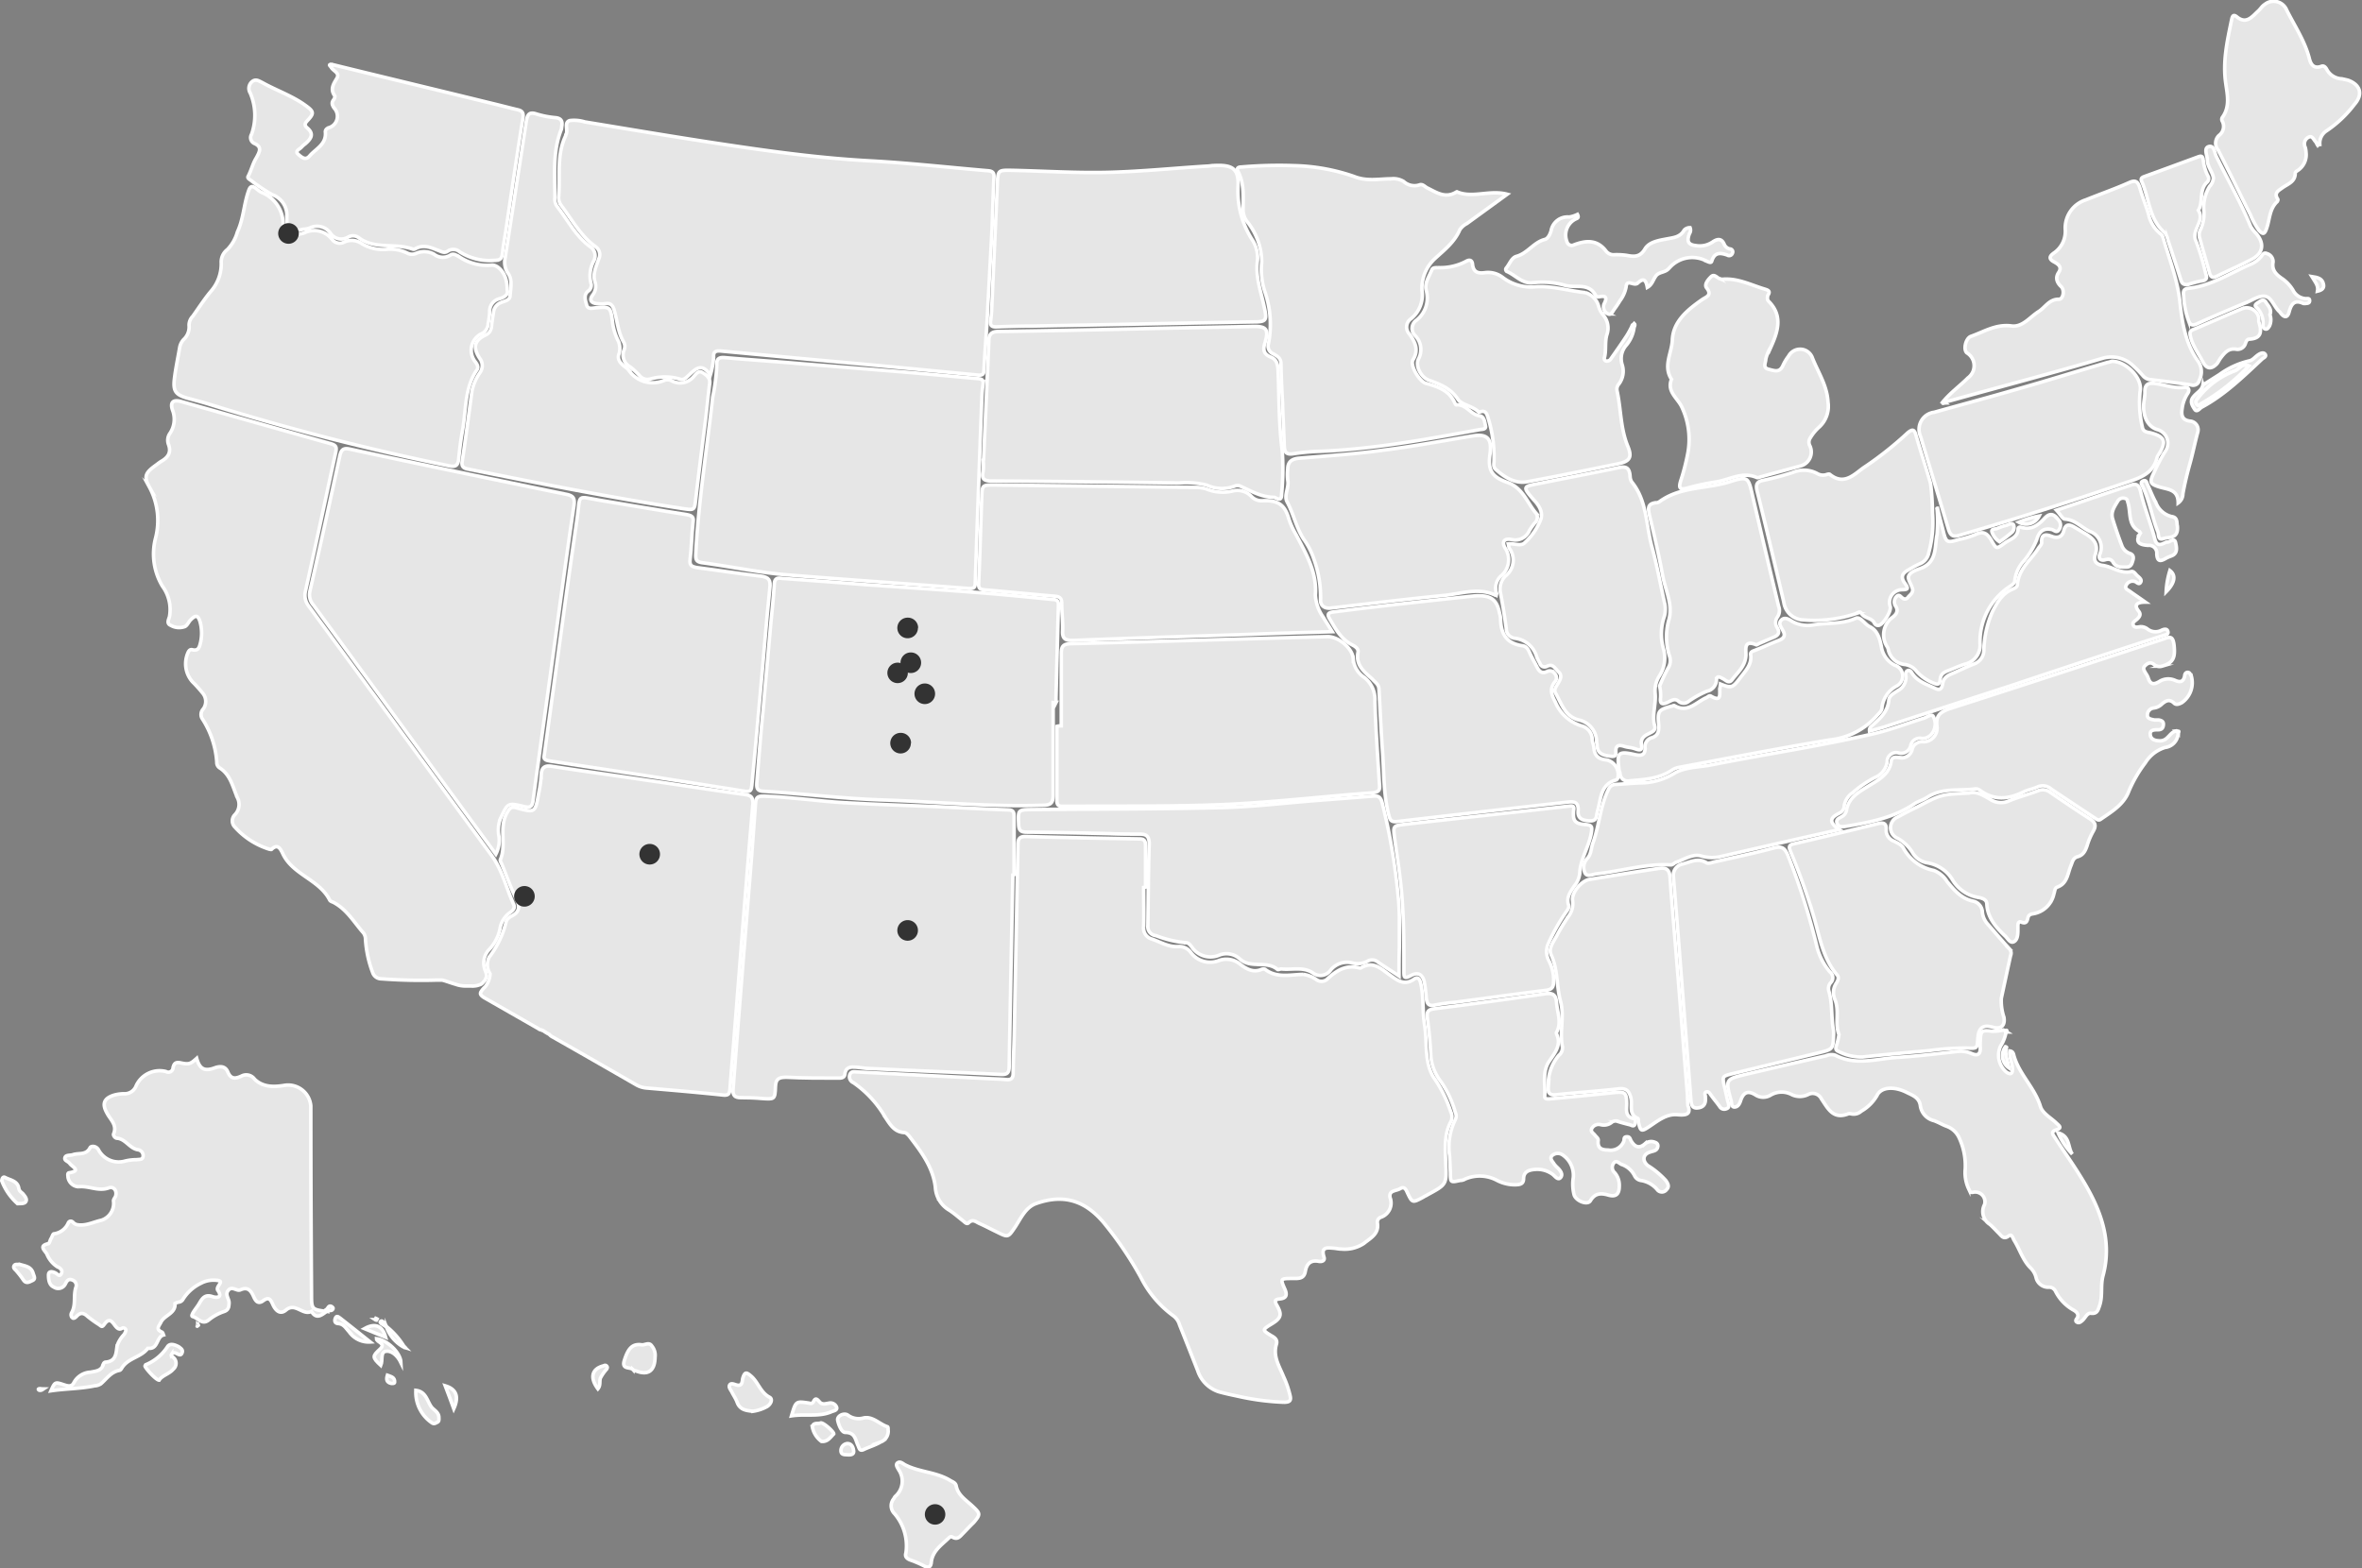 <svg id="Layer_1" data-name="Layer 1" xmlns="http://www.w3.org/2000/svg" viewBox="0 0 334.69 222.29"><rect x="0" y="0" width="334.69" height="222.29" fill="#808080" stroke="none"/><defs><style>.cls-1{fill:#e6e6e6;}.cls-2{fill:none;stroke:#fff;stroke-miterlimit:10;stroke-width:0.5px;}.cls-3{fill:#333;}</style></defs><title>map</title><path class="cls-1" d="M312.52,59.69l2.35-1.49a11.63,11.63,0,0,1,4.23-1.93c.49-.09.86-.65,1.36-.93.25-.15.65-.31.87,0s-.19.5-.37.62c-2.7,2.52-5.34,5.12-8.63,6.89-.31.19-.68.78-1,.28s-.72-1.08-.19-1.74,1.24-.93,1.37-1.73h0M319,57c-1-.44-1.36.52-2,.71a12.09,12.09,0,0,0-5.3,3.94.65.65,0,0,0-.06.78c.18.24.43,0,.62-.13A27.41,27.41,0,0,0,319,57" transform="translate(-0.36 -5.13)"/><path class="cls-2" d="M312.52,59.69l2.35-1.49a11.63,11.63,0,0,1,4.23-1.93c.49-.09.86-.65,1.36-.93.25-.15.65-.31.87,0s-.19.5-.37.62c-2.7,2.52-5.34,5.12-8.63,6.89-.31.19-.68.78-1,.28s-.72-1.08-.19-1.74,1.24-.93,1.37-1.73ZM319,57c-1-.44-1.36.52-2,.71a12.09,12.09,0,0,0-5.3,3.94.65.65,0,0,0-.06.78c.18.24.43,0,.62-.13A27.41,27.41,0,0,0,319,57Z" transform="translate(-0.36 -5.13)"/><path class="cls-1" d="M162.41,130.91c0,1.86.06,3.69,0,5.55a1.61,1.61,0,0,0,1,1.71c1.28.4,2.45,1.21,3.91,1.12a2,2,0,0,1,1.77.83A3.4,3.4,0,0,0,173,141.3a3.07,3.07,0,0,1,3.14.53c.87.65,1.83,1.21,3,.68.18-.06.46-.06.55.06,1.65,1.21,3.51.69,5.31.66a4.19,4.19,0,0,1,1.89.74,1.21,1.21,0,0,0,1.62-.15c1.27-1.18,2.67-2,4.53-1.49,0,0,.09,0,.12,0,1.86-1.15,3,.24,4.35,1.14,1,.72,1.92,1.34,3.22.44.69-.5.87.22,1,.84.37,1.86.18,3.75.49,5.64.41,2.49-.09,5.12,1.25,7.39a18.29,18.29,0,0,1,2.45,4.9A1.68,1.68,0,0,1,206,164c-1.06,1.89-.84,3.94-.78,6,.13,3,.13,3-2.57,4.46-.19.13-.44.22-.62.35-1.55.83-1.55.83-2.27-.69-.18-.43-.43-.87-1-.52s-1.65.21-1.43,1.27a2.13,2.13,0,0,1-1.33,2.79.75.75,0,0,0-.47.78c.28,1.58-1,2.17-1.89,2.91a4.92,4.92,0,0,1-3.2.81c-.37,0-.71-.09-1.08-.12-.87-.06-1.87-.25-1.4,1.24.19.53-.28.71-.74.62-1.18-.22-1.71.37-1.9,1.43s-.93,1-1.77,1c-1.77,0-1.8,0-1.11,1.55.34.81.18,1.24-.69,1.34-.65.06-.86.21-.49.86.8,1.37.65,1.87-.72,2.7s-1.33.87,0,1.68c.5.28.87.59.68,1.21-.52,1.71.44,3.13,1,4.53a14.08,14.08,0,0,1,.93,2.67c.19.75,0,1-.87,1a35.3,35.3,0,0,1-6.55-.86c-.9-.19-1.8-.38-2.66-.62a4.65,4.65,0,0,1-3-3c-.86-2.18-1.7-4.32-2.57-6.49a2.4,2.4,0,0,0-.87-1.27,15.14,15.14,0,0,1-4.62-5.46,51.12,51.12,0,0,0-5.12-7.58c-2.58-3.16-5.62-4.34-9.72-2.88-1.46.53-2.11,2-2.92,3.26-1.05,1.55-1,1.58-2.63.77-.84-.4-1.65-.84-2.49-1.21-.49-.22-.93-.68-1.52-.09-.24.25-.52-.06-.71-.22-.68-.53-1.3-1.09-2-1.55a4,4,0,0,1-2-3.26c-.34-2.89-2.05-5.09-3.73-7.29-.18-.19-.43-.47-.68-.47-1.43-.09-2-1.15-2.67-2.14a15.25,15.25,0,0,0-4.53-4.93.91.91,0,0,1-.53-1.09c.19-.62.72-.43,1.12-.43l18.28.93c.9.06,1.86.06,2.76.15.68.07,1-.15,1-.9,0-1.8.12-3.6.15-5.4q.28-13.5.53-27c0-.94.34-1.18,1.21-1.15,5.34.15,10.67.25,16,.34.71,0,.87.31.87.93,0,2,0,3.94,0,5.9Z" transform="translate(-0.36 -5.13)"/><path class="cls-2" d="M162.41,130.91c0,1.86.06,3.69,0,5.55a1.61,1.61,0,0,0,1,1.71c1.28.4,2.45,1.21,3.91,1.12a2,2,0,0,1,1.77.83A3.4,3.4,0,0,0,173,141.3a3.07,3.07,0,0,1,3.14.53c.87.65,1.83,1.21,3,.68.18-.06.46-.06.55.06,1.65,1.21,3.51.69,5.31.66a4.19,4.19,0,0,1,1.89.74,1.21,1.21,0,0,0,1.62-.15c1.27-1.18,2.67-2,4.53-1.49,0,0,.09,0,.12,0,1.86-1.15,3,.24,4.35,1.14,1,.72,1.92,1.34,3.22.44.69-.5.87.22,1,.84.37,1.86.18,3.75.49,5.64.41,2.49-.09,5.12,1.25,7.39a18.29,18.29,0,0,1,2.45,4.9A1.68,1.68,0,0,1,206,164c-1.06,1.89-.84,3.94-.78,6,.13,3,.13,3-2.57,4.46-.19.13-.44.22-.62.35-1.55.83-1.55.83-2.27-.69-.18-.43-.43-.87-1-.52s-1.65.21-1.43,1.27a2.13,2.13,0,0,1-1.33,2.79.75.75,0,0,0-.47.78c.28,1.58-1,2.17-1.89,2.91a4.92,4.92,0,0,1-3.2.81c-.37,0-.71-.09-1.08-.12-.87-.06-1.87-.25-1.4,1.24.19.53-.28.71-.74.62-1.18-.22-1.71.37-1.9,1.43s-.93,1-1.77,1c-1.77,0-1.8,0-1.11,1.55.34.81.18,1.24-.69,1.34-.65.06-.86.21-.49.86.8,1.37.65,1.87-.72,2.7s-1.33.87,0,1.68c.5.28.87.59.68,1.21-.52,1.71.44,3.13,1,4.53a14.08,14.08,0,0,1,.93,2.67c.19.75,0,1-.87,1a35.3,35.3,0,0,1-6.55-.86c-.9-.19-1.8-.38-2.66-.62a4.65,4.65,0,0,1-3-3c-.86-2.18-1.7-4.32-2.57-6.49a2.4,2.4,0,0,0-.87-1.27,15.14,15.14,0,0,1-4.62-5.46,51.12,51.12,0,0,0-5.12-7.58c-2.58-3.16-5.62-4.34-9.72-2.88-1.46.53-2.11,2-2.92,3.26-1.05,1.55-1,1.58-2.63.77-.84-.4-1.65-.84-2.49-1.21-.49-.22-.93-.68-1.52-.09-.24.25-.52-.06-.71-.22-.68-.53-1.3-1.09-2-1.55a4,4,0,0,1-2-3.26c-.34-2.89-2.05-5.09-3.73-7.29-.18-.19-.43-.47-.68-.47-1.43-.09-2-1.15-2.67-2.14a15.25,15.25,0,0,0-4.53-4.93.91.91,0,0,1-.53-1.09c.19-.62.72-.43,1.12-.43l18.28.93c.9.06,1.86.06,2.76.15.68.07,1-.15,1-.9,0-1.8.12-3.6.15-5.4q.28-13.5.53-27c0-.94.34-1.18,1.21-1.15,5.34.15,10.67.25,16,.34.71,0,.87.31.87.93,0,2,0,3.94,0,5.9Z" transform="translate(-0.36 -5.13)"/><path class="cls-1" d="M101,58.32c-1.21-1.92-2.14-.84-3.11.06-.34.31-.68.69-1.24.47a7.54,7.54,0,0,0-4.16,0,1.43,1.43,0,0,1-1.52-.5,11.3,11.3,0,0,0-1.3-1.21,1.92,1.92,0,0,1-.87-2.45,1.23,1.23,0,0,0-.06-1.06c-.81-1.39-.9-3-1.33-4.46-.19-.72-.5-1.15-1.31-1a4.34,4.34,0,0,1-1.08,0c-.87-.06-1.21-.49-.69-1.21A2,2,0,0,0,84.64,45c-.31-1.15.22-2.14.56-3.17a1.37,1.37,0,0,0-.5-1.77c-2.11-1.55-3.28-3.78-4.81-5.8a1.89,1.89,0,0,1-.37-1.24c.25-2.92-.34-5.9,1-8.66,0-.09,0-.18.07-.22.28-.62-.34-1.64.49-1.92a5.1,5.1,0,0,1,2.15.19c7.16,1.18,14.3,2.39,21.47,3.44,6.3.93,12.6,1.74,19,2.08,5.59.31,11.11.93,16.67,1.4.71.06.87.34.83,1-.12,2.42-.18,4.81-.27,7.23-.22,4.28-.47,8.56-.69,12.88-.15,2.39-.34,4.81-.46,7.2,0,.65-.37.68-.87.65-6.24-.59-12.48-1.21-18.71-1.77-5.93-.53-11.83-1.09-17.72-1.64-.75-.07-1.06.15-1,.86a11.49,11.49,0,0,1-.43,2.58" transform="translate(-0.36 -5.13)"/><path class="cls-2" d="M101,58.32c-1.21-1.92-2.14-.84-3.11.06-.34.31-.68.69-1.24.47a7.54,7.54,0,0,0-4.16,0,1.43,1.43,0,0,1-1.52-.5,11.3,11.3,0,0,0-1.3-1.21,1.92,1.92,0,0,1-.87-2.45,1.23,1.23,0,0,0-.06-1.06c-.81-1.39-.9-3-1.33-4.46-.19-.72-.5-1.15-1.31-1a4.34,4.34,0,0,1-1.08,0c-.87-.06-1.21-.49-.69-1.21A2,2,0,0,0,84.64,45c-.31-1.15.22-2.14.56-3.17a1.37,1.37,0,0,0-.5-1.77c-2.11-1.55-3.28-3.78-4.81-5.8a1.89,1.89,0,0,1-.37-1.24c.25-2.92-.34-5.9,1-8.66,0-.09,0-.18.07-.22.28-.62-.34-1.64.49-1.92a5.1,5.1,0,0,1,2.15.19c7.16,1.18,14.3,2.39,21.47,3.44,6.3.93,12.6,1.74,19,2.08,5.59.31,11.11.93,16.67,1.4.71.06.87.34.83,1-.12,2.42-.18,4.81-.27,7.23-.22,4.28-.47,8.56-.69,12.88-.15,2.39-.34,4.81-.46,7.2,0,.65-.37.68-.87.65-6.24-.59-12.48-1.21-18.71-1.77-5.93-.53-11.83-1.09-17.72-1.64-.75-.07-1.06.15-1,.86A11.49,11.49,0,0,1,101,58.32Z" transform="translate(-0.36 -5.13)"/><path class="cls-1" d="M143.88,129.17c-.18,9-.37,18.06-.52,27.09,0,.87-.22,1.21-1.18,1.15-6.21-.31-12.45-.53-18.65-.84-.62,0-1.28-.15-1.9-.19s-1.45-.09-1.55,1c-.09.62-.68.55-1.18.55-2.36,0-4.74,0-7.1-.12-1,0-1.52.16-1.56,1.33-.06,1.84-.15,1.8-1.92,1.68-1-.09-2-.12-3-.12-.84,0-1.15-.31-1.09-1.18.31-3.73.56-7.42.87-11.17.38-4.63.75-9.28,1.12-13.91.44-5.21.84-10.39,1.21-15.61.06-.86.56-.86,1.21-.86,3.82.12,7.6.71,11.39.93,4.31.24,8.66.37,13,.55,3.42.16,6.8.35,10.21.47.78,0,.81.43.81,1v8.2c0,.09-.06.09-.13.09" transform="translate(-0.36 -5.13)"/><path class="cls-2" d="M143.88,129.17c-.18,9-.37,18.06-.52,27.09,0,.87-.22,1.21-1.18,1.15-6.21-.31-12.45-.53-18.65-.84-.62,0-1.28-.15-1.9-.19s-1.45-.09-1.55,1c-.09.62-.68.55-1.18.55-2.36,0-4.74,0-7.1-.12-1,0-1.52.16-1.56,1.33-.06,1.84-.15,1.8-1.92,1.68-1-.09-2-.12-3-.12-.84,0-1.15-.31-1.09-1.18.31-3.73.56-7.42.87-11.17.38-4.63.75-9.28,1.12-13.91.44-5.21.84-10.39,1.21-15.61.06-.86.56-.86,1.21-.86,3.82.12,7.6.71,11.39.93,4.31.24,8.66.37,13,.55,3.42.16,6.8.35,10.21.47.78,0,.81.43.81,1v8.2C144,129.17,144,129.17,143.88,129.17Z" transform="translate(-0.36 -5.13)"/><path class="cls-1" d="M70.62,126.19c-3.36-4.59-6.61-9-9.84-13.44q-8-10.94-16-21.85a2.26,2.26,0,0,1-.49-2.07c1.46-6.37,2.85-12.73,4.22-19.09.22-1,.62-1.15,1.55-.93C60.19,71,70.37,73.09,80.51,75.17c1,.19,1.34.47,1.18,1.62-1.18,7.94-2.23,15.88-3.32,23.83-.83,6-1.67,12-2.48,18-.12.93-.5,1-1.21.84-2.42-.59-2.36-.53-3.41,1.7a4.57,4.57,0,0,0-.19,2.58,4.37,4.37,0,0,1-.46,2.45" transform="translate(-0.36 -5.13)"/><path class="cls-2" d="M70.62,126.19c-3.36-4.59-6.61-9-9.84-13.44q-8-10.94-16-21.85a2.26,2.26,0,0,1-.49-2.07c1.46-6.37,2.85-12.73,4.22-19.09.22-1,.62-1.15,1.55-.93C60.19,71,70.37,73.09,80.51,75.17c1,.19,1.34.47,1.18,1.62-1.18,7.94-2.23,15.88-3.32,23.83-.83,6-1.67,12-2.48,18-.12.93-.5,1-1.21.84-2.42-.59-2.36-.53-3.41,1.7a4.57,4.57,0,0,0-.19,2.58A4.37,4.37,0,0,1,70.62,126.19Z" transform="translate(-0.36 -5.13)"/><path class="cls-1" d="M149.59,104.71c0,4.32,0,8.69,0,13,0,1.18-.25,1.55-1.52,1.55-7.55.25-15.06-.5-22.6-.75-5.68-.18-11.35-.9-17-1.24-.9-.06-.9-.56-.87-1.21.28-3.35.52-6.7.87-10.08l1.11-12.48c.19-1.89.38-3.75.5-5.65.06-.9.62-.8,1.18-.74,3.88.28,7.76.56,11.64.87,5.3.37,10.55.71,15.85,1.12,3.64.27,7.27.65,10.9,1,.83.06.68.65.68,1.15-.13,4.25-.22,8.5-.34,12.75,0,.22,0,.5,0,.71a1.76,1.76,0,0,1-.38,0" transform="translate(-0.36 -5.13)"/><path class="cls-2" d="M149.59,104.71c0,4.32,0,8.69,0,13,0,1.18-.25,1.55-1.52,1.55-7.55.25-15.06-.5-22.6-.75-5.68-.18-11.35-.9-17-1.24-.9-.06-.9-.56-.87-1.21.28-3.35.52-6.7.87-10.08l1.11-12.48c.19-1.89.38-3.75.5-5.65.06-.9.62-.8,1.18-.74,3.88.28,7.76.56,11.64.87,5.3.37,10.55.71,15.85,1.12,3.64.27,7.27.65,10.9,1,.83.06.68.65.68,1.15-.13,4.25-.22,8.5-.34,12.75,0,.22,0,.5,0,.71A1.76,1.76,0,0,1,149.59,104.71Z" transform="translate(-0.36 -5.13)"/><path class="cls-1" d="M139.48,61.73c-.34,9-.65,17.51-.93,26,0,.71-.25.84-.93.81-8.41-.65-16.89-1.21-25.3-1.9-4.22-.31-8.34-1.21-12.5-1.76-.81-.13-.9-.47-.87-1.21.37-7.45,1.58-14.84,2.39-22.22a26.31,26.31,0,0,0,.59-4.63c-.06-.87.37-1.08,1.18-1,3.63.31,7.29.56,10.89.87l13.78,1.11c3.75.31,7.51.66,11.23,1,.53.06.72.24.65.77a18.08,18.08,0,0,0-.18,2.17" transform="translate(-0.36 -5.13)"/><path class="cls-2" d="M139.48,61.73c-.34,9-.65,17.51-.93,26,0,.71-.25.84-.93.81-8.41-.65-16.89-1.21-25.3-1.9-4.22-.31-8.34-1.21-12.5-1.76-.81-.13-.9-.47-.87-1.21.37-7.45,1.58-14.84,2.39-22.22a26.31,26.31,0,0,0,.59-4.63c-.06-.87.37-1.08,1.18-1,3.63.31,7.29.56,10.89.87l13.78,1.11c3.75.31,7.51.66,11.23,1,.53.06.72.24.65.77A18.08,18.08,0,0,0,139.48,61.73Z" transform="translate(-0.36 -5.13)"/><path class="cls-1" d="M72.23,46.25c.19.59-.34,1-1.06,1.21a1.81,1.81,0,0,0-1.42,1.95A13.94,13.94,0,0,1,69.53,51a1.64,1.64,0,0,1-1.06,1.49,2.61,2.61,0,0,0-.8,3.87c.34.44.56.84.21,1.28-1.73,2.6-1.45,5.68-2,8.59-.25,1.34-.4,2.7-.53,4-.12.87-.43,1.11-1.33.93A351.78,351.78,0,0,1,30,62.42c-1-.31-2.08-.59-3.13-.87-1.65-.5-2-1-1.8-2.73.18-1.49.49-2.92.74-4.38a2.28,2.28,0,0,1,.56-1.18,2.4,2.4,0,0,0,.78-2,1.8,1.8,0,0,1,.52-1.3c.87-1.21,1.71-2.54,2.7-3.69a5.92,5.92,0,0,0,1.34-3.88,2.2,2.2,0,0,1,.87-1.89A5.84,5.84,0,0,0,34,38c.86-1.84.9-3.85,1.55-5.72.25-.8.52-.89,1.15-.4a4.38,4.38,0,0,0,.68.5,4.83,4.83,0,0,1,3.07,5c-.06,1.11.53,1.49,1.58,1.11.47-.18.93-.18,1.4-.34a3.21,3.21,0,0,1,4,.93,1.36,1.36,0,0,0,1.74.34,2.49,2.49,0,0,1,2.42.22,5.88,5.88,0,0,0,3.44.84,5.47,5.47,0,0,1,3.05.53A1.46,1.46,0,0,0,59.41,41a2.86,2.86,0,0,1,2.45.16,2,2,0,0,0,2.33.12c.47-.31.93.1,1.34.31A7,7,0,0,0,70,42.71c.87-.09,1.83,1,2.08,2.14a5.41,5.41,0,0,1,.19,1.4" transform="translate(-0.36 -5.13)"/><path class="cls-2" d="M72.23,46.25c.19.59-.34,1-1.06,1.21a1.81,1.81,0,0,0-1.42,1.95A13.94,13.94,0,0,1,69.53,51a1.64,1.64,0,0,1-1.06,1.49,2.61,2.61,0,0,0-.8,3.87c.34.44.56.84.21,1.28-1.73,2.6-1.45,5.68-2,8.59-.25,1.34-.4,2.7-.53,4-.12.87-.43,1.11-1.33.93A351.78,351.78,0,0,1,30,62.42c-1-.31-2.08-.59-3.13-.87-1.65-.5-2-1-1.8-2.73.18-1.49.49-2.92.74-4.38a2.28,2.28,0,0,1,.56-1.18,2.4,2.4,0,0,0,.78-2,1.8,1.8,0,0,1,.52-1.3c.87-1.21,1.71-2.54,2.7-3.69a5.92,5.92,0,0,0,1.34-3.88,2.2,2.2,0,0,1,.87-1.89A5.84,5.84,0,0,0,34,38c.86-1.84.9-3.85,1.55-5.72.25-.8.52-.89,1.15-.4a4.38,4.38,0,0,0,.68.5,4.83,4.83,0,0,1,3.07,5c-.06,1.11.53,1.49,1.58,1.11.47-.18.93-.18,1.4-.34a3.21,3.21,0,0,1,4,.93,1.36,1.36,0,0,0,1.74.34,2.49,2.49,0,0,1,2.42.22,5.88,5.88,0,0,0,3.44.84,5.47,5.47,0,0,1,3.05.53A1.46,1.46,0,0,0,59.41,41a2.86,2.86,0,0,1,2.45.16,2,2,0,0,0,2.33.12c.47-.31.93.1,1.34.31A7,7,0,0,0,70,42.71c.87-.09,1.83,1,2.08,2.14A5.41,5.41,0,0,1,72.23,46.25Z" transform="translate(-0.36 -5.13)"/><path class="cls-1" d="M150.74,108c0-3.41,0-6.82,0-10.24,0-1,.25-1.36,1.34-1.4,12.13-.3,24.23-.68,36.34-1,1.55-.06,3.66,1.68,3.69,3.2a3.45,3.45,0,0,0,1.55,2.57,4,4,0,0,1,1.52,3.42c.12,3.94.4,7.85.65,11.79.06.71,0,1-.9,1.15-7.07.52-14.15,1.36-21.19,1.67-7.58.31-15.18.19-22.78.25-.59,0-.84-.15-.84-.84,0-3.5,0-7,0-10.49a2.28,2.28,0,0,1,.62-.06" transform="translate(-0.36 -5.13)"/><path class="cls-2" d="M150.74,108c0-3.41,0-6.82,0-10.24,0-1,.25-1.36,1.34-1.4,12.13-.3,24.23-.68,36.34-1,1.55-.06,3.66,1.68,3.69,3.2a3.45,3.45,0,0,0,1.55,2.57,4,4,0,0,1,1.52,3.42c.12,3.94.4,7.85.65,11.79.06.71,0,1-.9,1.15-7.07.52-14.15,1.36-21.19,1.67-7.58.31-15.18.19-22.78.25-.59,0-.84-.15-.84-.84,0-3.5,0-7,0-10.49A2.28,2.28,0,0,1,150.74,108Z" transform="translate(-0.36 -5.13)"/><path class="cls-1" d="M77.47,112.22c.53-4,1.09-7.79,1.59-11.57,1-7.36,2-14.68,3.07-22,.53-3.6-.25-3.2,3.44-2.58,4,.65,8.07,1.37,12.11,2,.87.15,1,.43.87,1.2-.19,1.71-.19,3.45-.41,5.16-.09.8.19,1,.93,1.14,3,.38,6,.87,9.06,1.21,1.18.16,1.46.53,1.31,1.77-.53,5-.9,10.09-1.37,15.09-.37,4.28-.77,8.53-1.18,12.81-.06.59-.12.93-.9.84Q92.18,115.08,78.34,113c-.62-.09-1-.25-.87-.78" transform="translate(-0.36 -5.13)"/><path class="cls-2" d="M77.47,112.22c.53-4,1.09-7.79,1.59-11.57,1-7.36,2-14.68,3.07-22,.53-3.6-.25-3.2,3.44-2.58,4,.65,8.07,1.37,12.11,2,.87.15,1,.43.87,1.2-.19,1.71-.19,3.45-.41,5.16-.09.8.19,1,.93,1.14,3,.38,6,.87,9.06,1.21,1.18.16,1.46.53,1.31,1.77-.53,5-.9,10.09-1.37,15.09-.37,4.28-.77,8.53-1.18,12.81-.06.59-.12.93-.9.84Q92.18,115.08,78.34,113C77.72,112.91,77.32,112.75,77.47,112.22Z" transform="translate(-0.36 -5.13)"/><path class="cls-1" d="M213.93,32.66l-5.71,4.15a2.66,2.66,0,0,0-1,.87c-.74,1.74-2.17,2.86-3.5,4.07a5.73,5.73,0,0,0-1.87,4.53,4.33,4.33,0,0,1-1.52,4,1.43,1.43,0,0,0-.24,2.21c.77,1.12,1.36,2.2.49,3.63-.49.77.93,3.13,1.86,3.35,1.71.47,3.29,1,4.07,2.79.06.13.16.28.22.25,1.39-.12,2,1.37,3.26,1.55.71.1.74.9.86,1.43s-.52.47-.83.53c-7.45,1.36-14.9,2.76-22.5,3.07a31.27,31.27,0,0,0-3.85.34c-1.12.19-1.3-.25-1.34-1.21-.06-2-.18-4-.24-6-.1-1.86-.19-3.69-.22-5.52,0-.84-.56-1.12-1.12-1.43a1.2,1.2,0,0,1-.65-1.46,14.18,14.18,0,0,0-.53-7.39,10.06,10.06,0,0,1-.43-4.15,9.15,9.15,0,0,0-2-5.65A2.82,2.82,0,0,1,176.5,35c0-1.89.22-3.78-.71-5.55-.25-.47,0-.65.46-.65a61.74,61.74,0,0,1,7.54-.19,27.83,27.83,0,0,1,8.41,1.52c1.86.75,3.54.34,5.31.34a2.78,2.78,0,0,1,1.74.38,2.27,2.27,0,0,0,2.23.49c.44-.18.75.22,1.09.41,1.3.62,2.57,1.58,4.16.59,0,0,.09-.07.12,0,2.23.94,4.56-.3,7.08.35" transform="translate(-0.36 -5.13)"/><path class="cls-2" d="M213.93,32.66l-5.71,4.15a2.66,2.66,0,0,0-1,.87c-.74,1.74-2.17,2.86-3.5,4.07a5.73,5.73,0,0,0-1.87,4.53,4.33,4.33,0,0,1-1.52,4,1.43,1.43,0,0,0-.24,2.21c.77,1.12,1.36,2.2.49,3.63-.49.77.93,3.13,1.86,3.35,1.71.47,3.29,1,4.07,2.79.06.13.16.28.22.25,1.39-.12,2,1.37,3.26,1.55.71.1.74.9.86,1.43s-.52.47-.83.53c-7.45,1.36-14.9,2.76-22.5,3.07a31.27,31.27,0,0,0-3.85.34c-1.12.19-1.3-.25-1.34-1.21-.06-2-.18-4-.24-6-.1-1.86-.19-3.69-.22-5.52,0-.84-.56-1.12-1.12-1.43a1.2,1.2,0,0,1-.65-1.46,14.18,14.18,0,0,0-.53-7.39,10.06,10.06,0,0,1-.43-4.15,9.15,9.15,0,0,0-2-5.65A2.82,2.82,0,0,1,176.5,35c0-1.89.22-3.78-.71-5.55-.25-.47,0-.65.46-.65a61.74,61.74,0,0,1,7.54-.19,27.83,27.83,0,0,1,8.41,1.52c1.86.75,3.54.34,5.31.34a2.78,2.78,0,0,1,1.74.38,2.27,2.27,0,0,0,2.23.49c.44-.18.75.22,1.09.41,1.3.62,2.57,1.58,4.16.59,0,0,.09-.07.12,0C209.08,33.25,211.41,32,213.93,32.66Z" transform="translate(-0.36 -5.13)"/><path class="cls-1" d="M88.12,55.16c-.4.89.18,1.52.87,2,.12.1.25.19.37.31a4.13,4.13,0,0,0,5.15,1.56,1.24,1.24,0,0,1,1.06.09,2.5,2.5,0,0,0,3.13-.68c.28-.28.62-.87,1.21-.5s1.15.78,1,1.61c-.21,1.71-.37,3.42-.58,5.12-.47,3.7-.94,7.39-1.37,11.08-.19,1.71-.16,1.71-1.86,1.46-10.18-1.55-20.27-3.57-30.38-5.59-.62-.12-1-.31-.87-1.11.52-3.32.93-6.67,1.39-10a7,7,0,0,1,1.15-2.6,1.68,1.68,0,0,0-.06-2c-1-1.55-.78-2.51.81-3.29A1.42,1.42,0,0,0,70,51.43c.06-.68.18-1.33.28-2a1.67,1.67,0,0,1,1-1.39c.53-.25,1.33-.31,1.36-1,.06-1.05.38-2.2-.28-3.16a2.77,2.77,0,0,1-.43-2.14c1-6.46,2-12.91,3-19.4.15-.87.34-1.43,1.46-1.05a13,13,0,0,0,2.7.52c.86.1,1,.56.86,1.31a1.59,1.59,0,0,1-.06.37c-1.24,3.1-.9,6.36-.9,9.62a1.88,1.88,0,0,0,.28,1.24c1.52,1.92,2.61,4.16,4.63,5.68a1.56,1.56,0,0,1,.55,2.17,4.48,4.48,0,0,0-.37,3,1,1,0,0,1-.37,1.18c-.71.56-.4,1.34-.22,2s.87.4,1.37.37c1.89-.15,2-.12,2.26,1.74a8.09,8.09,0,0,0,.9,3.07,2.92,2.92,0,0,1,.16,1.62" transform="translate(-0.36 -5.13)"/><path class="cls-2" d="M88.12,55.16c-.4.89.18,1.52.87,2,.12.1.25.19.37.31a4.13,4.13,0,0,0,5.15,1.56,1.24,1.24,0,0,1,1.06.09,2.5,2.5,0,0,0,3.13-.68c.28-.28.62-.87,1.21-.5s1.15.78,1,1.61c-.21,1.71-.37,3.42-.58,5.12-.47,3.7-.94,7.39-1.37,11.08-.19,1.71-.16,1.71-1.86,1.46-10.18-1.55-20.27-3.57-30.38-5.59-.62-.12-1-.31-.87-1.11.52-3.32.93-6.67,1.39-10a7,7,0,0,1,1.15-2.6,1.68,1.68,0,0,0-.06-2c-1-1.55-.78-2.51.81-3.29A1.42,1.42,0,0,0,70,51.43c.06-.68.18-1.33.28-2a1.67,1.67,0,0,1,1-1.39c.53-.25,1.33-.31,1.36-1,.06-1.05.38-2.2-.28-3.16a2.77,2.77,0,0,1-.43-2.14c1-6.46,2-12.91,3-19.4.15-.87.34-1.43,1.46-1.05a13,13,0,0,0,2.7.52c.86.1,1,.56.86,1.31a1.59,1.59,0,0,1-.06.37c-1.24,3.1-.9,6.36-.9,9.62a1.88,1.88,0,0,0,.28,1.24c1.52,1.92,2.61,4.16,4.63,5.68a1.56,1.56,0,0,1,.55,2.17,4.48,4.48,0,0,0-.37,3,1,1,0,0,1-.37,1.18c-.71.56-.4,1.34-.22,2s.87.4,1.37.37c1.89-.15,2-.12,2.26,1.74a8.09,8.09,0,0,0,.9,3.07A2.92,2.92,0,0,1,88.12,55.16Z" transform="translate(-0.36 -5.13)"/><path class="cls-1" d="M139.73,70.24c.24-5.59.52-11.17.74-16.73,0-1,.37-1.4,1.43-1.4,6.92-.09,13.81-.24,20.73-.4,5.06-.12,10.12-.19,15.17-.31,2-.06,2.39.37,1.8,2.33-.31,1-.18,1.58.81,2,.84.34,1,1,1.05,1.87.16,3.81.1,7.66.59,11.42a36.94,36.94,0,0,1-.09,6.14c0,.77-.25.84-.87.53a.25.25,0,0,0-.12-.07c-1.8,0-3.29-.86-4.84-1.58a1,1,0,0,0-.84,0,5.12,5.12,0,0,1-3.94-.15,11.83,11.83,0,0,0-3.94-.31c-8.82-.13-17.69-.22-26.5-.28-1.06,0-1.49-.22-1.25-1.34a7.14,7.14,0,0,0,0-1.67Z" transform="translate(-0.36 -5.13)"/><path class="cls-2" d="M139.73,70.24c.24-5.59.52-11.17.74-16.73,0-1,.37-1.4,1.43-1.4,6.92-.09,13.81-.24,20.73-.4,5.06-.12,10.12-.19,15.17-.31,2-.06,2.39.37,1.8,2.33-.31,1-.18,1.58.81,2,.84.34,1,1,1.05,1.87.16,3.81.1,7.66.59,11.42a36.94,36.94,0,0,1-.09,6.14c0,.77-.25.84-.87.53a.25.25,0,0,0-.12-.07c-1.8,0-3.29-.86-4.84-1.58a1,1,0,0,0-.84,0,5.12,5.12,0,0,1-3.94-.15,11.83,11.83,0,0,0-3.94-.31c-8.82-.13-17.69-.22-26.5-.28-1.06,0-1.49-.22-1.25-1.34a7.14,7.14,0,0,0,0-1.67Z" transform="translate(-0.36 -5.13)"/><path class="cls-1" d="M189.13,94.66c-4,.12-7.73.22-11.45.37-8.41.28-16.85.53-25.26.87-1,0-1.55-.15-1.49-1.33s-.13-2.64-.13-3.94c0-.75-.31-.94-1-1-3.32-.28-6.64-.62-9.93-.9-.65-.06-.87-.21-.84-.93.19-4,.28-8.1.44-12.16.06-1.74.06-1.77,1.77-1.77l28.64.34a5.27,5.27,0,0,1,1.43.22,6,6,0,0,0,3.75.28,2.72,2.72,0,0,1,2.64.8,2,2,0,0,0,1.58.59c2.21-.09,3.14.56,3.73,2.64a10.89,10.89,0,0,0,1,2.17c1.4,2.7,3,5.34,2.73,8.57a6.06,6.06,0,0,0,1.12,3.13c.37.62.77,1.21,1.27,2" transform="translate(-0.36 -5.13)"/><path class="cls-2" d="M189.13,94.66c-4,.12-7.73.22-11.45.37-8.41.28-16.85.53-25.26.87-1,0-1.55-.15-1.49-1.33s-.13-2.64-.13-3.94c0-.75-.31-.94-1-1-3.32-.28-6.64-.62-9.93-.9-.65-.06-.87-.21-.84-.93.19-4,.28-8.1.44-12.16.06-1.74.06-1.77,1.77-1.77l28.64.34a5.27,5.27,0,0,1,1.43.22,6,6,0,0,0,3.75.28,2.72,2.72,0,0,1,2.64.8,2,2,0,0,0,1.58.59c2.21-.09,3.14.56,3.73,2.64a10.89,10.89,0,0,0,1,2.17c1.4,2.7,3,5.34,2.73,8.57a6.06,6.06,0,0,0,1.12,3.13C188.23,93.23,188.63,93.82,189.13,94.66Z" transform="translate(-0.36 -5.13)"/><path class="cls-1" d="M198.6,143.47c-1-.68-2-1.3-2.95-1.95a1.27,1.27,0,0,0-1.46-.19,2.9,2.9,0,0,1-2.33.25,3,3,0,0,0-2.92,1,1.78,1.78,0,0,1-2.6.41c-1.34-.87-2.92-.37-4.41-.53-.19,0-.5.16-.56.06-1.55-1.3-3.82-.06-5.34-1.49a2.78,2.78,0,0,0-3-.49,3.2,3.2,0,0,1-3.81-1.21c-.22-.28-.44-.62-.87-.59a15.86,15.86,0,0,1-4.19-1,1.28,1.28,0,0,1-1.15-1.42c.06-3.85.06-7.73.19-11.55,0-1-.28-1.39-1.21-1.42-1.49,0-2.95,0-4.47-.07-3.91-.09-7.79-.18-11.67-.21-.84,0-1.12-.25-1.15-1.09-.09-2.11-.12-2.08,2-2.11,9-.09,17.9-.06,26.87-.28,4.41-.12,8.78-.65,13.22-1l8.16-.63c.69-.06,1,.1,1.24.87a86.58,86.58,0,0,1,2.3,13.47c.25,2.3.13,4.63.16,7,0,1.39,0,2.69,0,4.18" transform="translate(-0.36 -5.13)"/><path class="cls-2" d="M198.6,143.47c-1-.68-2-1.3-2.95-1.95a1.27,1.27,0,0,0-1.46-.19,2.9,2.9,0,0,1-2.33.25,3,3,0,0,0-2.92,1,1.78,1.78,0,0,1-2.6.41c-1.34-.87-2.92-.37-4.41-.53-.19,0-.5.16-.56.06-1.55-1.3-3.82-.06-5.34-1.49a2.78,2.78,0,0,0-3-.49,3.2,3.2,0,0,1-3.81-1.21c-.22-.28-.44-.62-.87-.59a15.86,15.86,0,0,1-4.19-1,1.28,1.28,0,0,1-1.15-1.42c.06-3.85.06-7.73.19-11.55,0-1-.28-1.39-1.21-1.42-1.49,0-2.95,0-4.47-.07-3.91-.09-7.79-.18-11.67-.21-.84,0-1.12-.25-1.15-1.09-.09-2.11-.12-2.08,2-2.11,9-.09,17.9-.06,26.87-.28,4.41-.12,8.78-.65,13.22-1l8.16-.63c.69-.06,1,.1,1.24.87a86.58,86.58,0,0,1,2.3,13.47c.25,2.3.13,4.63.16,7C198.6,140.68,198.6,142,198.6,143.47Z" transform="translate(-0.36 -5.13)"/><path class="cls-1" d="M209.18,89.6c2.42-.19,3.26.47,3.66,2.42a6.14,6.14,0,0,1,.15.72c0,2.11.75,3.59,3.08,3.91.77.09.93.8,1.21,1.36s.56,1.06.84,1.61.65,1.09,1.45.69a.84.84,0,0,1,1.09.28.87.87,0,0,1,0,1.21c-.78,1-.43,1.86.09,2.85a5.93,5.93,0,0,0,3.67,3.35,2,2,0,0,1,1.55,1.9c0,.4.21.77.24,1.18.07,1.17.66,1.67,1.84,1.76a2.15,2.15,0,0,1,1.55,2.58.6.6,0,0,1-.22.25c-2.33.62-2.14,2.79-2.67,4.47-.18.62,0,1.36-1.05,1.33s-1.77-.31-1.68-1.39c.09-1.4-.68-1.37-1.64-1.25q-12,1.35-24,2.74c-.84.09-1-.19-1.18-.87-.78-3-.68-6.06-.9-9.1s-.34-5.83-.5-8.75c0-.71-.53-1-.93-1.46-1.09-1-2.39-1.92-2.05-3.78.13-.53-.4-.87-.84-1.09-1.55-.81-2.32-2.23-3.16-3.66-.37-.62-.28-.9.53-1,6.67-.84,13.5-1.59,19.86-2.27" transform="translate(-0.36 -5.13)"/><path class="cls-2" d="M209.18,89.6c2.42-.19,3.26.47,3.66,2.42a6.14,6.14,0,0,1,.15.72c0,2.11.75,3.59,3.08,3.91.77.09.93.8,1.21,1.36s.56,1.06.84,1.61.65,1.09,1.45.69a.84.84,0,0,1,1.09.28.87.87,0,0,1,0,1.21c-.78,1-.43,1.86.09,2.85a5.93,5.93,0,0,0,3.67,3.35,2,2,0,0,1,1.55,1.9c0,.4.21.77.24,1.18.07,1.17.66,1.67,1.84,1.76a2.15,2.15,0,0,1,1.55,2.58.6.6,0,0,1-.22.25c-2.33.62-2.14,2.79-2.67,4.47-.18.62,0,1.36-1.05,1.33s-1.77-.31-1.68-1.39c.09-1.4-.68-1.37-1.64-1.25q-12,1.35-24,2.74c-.84.09-1-.19-1.18-.87-.78-3-.68-6.06-.9-9.1s-.34-5.83-.5-8.75c0-.71-.53-1-.93-1.46-1.09-1-2.39-1.92-2.05-3.78.13-.53-.4-.87-.84-1.09-1.55-.81-2.32-2.23-3.16-3.66-.37-.62-.28-.9.53-1C196,91,202.82,90.28,209.18,89.6Z" transform="translate(-0.36 -5.13)"/><path class="cls-1" d="M140.9,48.51c.25-5.77.53-11.54.78-17.34.09-1.93.12-1.93,2.08-1.9,4.62.1,9.22.41,13.87.28s9.13-.59,13.69-.87c.37,0,.71-.09,1.08-.09,2.58-.12,3.51.4,3.39,2.95a12.69,12.69,0,0,0,2.11,7.73,4.66,4.66,0,0,1,.62,3c-.25,2.23.56,4.34,1,6.48.4,1.8.25,2-1.52,2-10.4.18-20.79.4-31.19.59-1.77,0-3.53.06-5.3.12-.62,0-.87-.18-.78-.87s.09-1.36.12-2.08" transform="translate(-0.36 -5.13)"/><path class="cls-2" d="M140.9,48.51c.25-5.77.53-11.54.78-17.34.09-1.93.12-1.93,2.08-1.9,4.62.1,9.22.41,13.87.28s9.13-.59,13.69-.87c.37,0,.71-.09,1.08-.09,2.58-.12,3.51.4,3.39,2.95a12.69,12.69,0,0,0,2.11,7.73,4.66,4.66,0,0,1,.62,3c-.25,2.23.56,4.34,1,6.48.4,1.8.25,2-1.52,2-10.4.18-20.79.4-31.19.59-1.77,0-3.53.06-5.3.12-.62,0-.87-.18-.78-.87S140.87,49.23,140.9,48.51Z" transform="translate(-0.36 -5.13)"/><path class="cls-1" d="M47.5,14.29c7.57,1.86,15.11,3.66,22.68,5.52,1.18.28,2.33.59,3.51.87.68.15.87.43.77,1.18-.8,5-1.55,10.08-2.29,15.08-.19,1.4-.47,2.76-.62,4.16-.1.68-.28.9-1.06.93a8,8,0,0,1-5-1.21,1.37,1.37,0,0,0-1.68-.1c-.53.38-1,0-1.49-.15-1-.4-2-.81-3.1-.19a.44.44,0,0,1-.34.07c-2.52-.94-5.44.12-7.76-1.68a1.37,1.37,0,0,0-1.49,0,1.84,1.84,0,0,1-2.45-.59,2.3,2.3,0,0,0-2.89-.75,2.91,2.91,0,0,1-.93.19c-2.2.47-2.36.47-2.36-1.71a3.08,3.08,0,0,0-2.08-3.19A25.39,25.39,0,0,1,36,30.76c-.21-.18-.62-.34-.49-.62.46-.87.68-1.86,1.15-2.6.52-.94.83-1.56-.19-2.05A.9.9,0,0,1,36,24.18a8,8,0,0,0-.18-5.86A1.25,1.25,0,0,1,36,16.77c.56-.53,1-.19,1.52.06,2,1.12,4.29,1.89,6.15,3.26,1.21.87,1.21,1.12.22,2.17-.38.4-.38.68,0,1,1,.84.55,1.52-.19,2.18a4.68,4.68,0,0,0-.62.55c-.22.28-1,.53-.47,1s1.06.93,1.65.21c.87-1,2.39-1.64,2.2-3.38,0-.31.22-.49.5-.59a1.69,1.69,0,0,0,.74-2.79c-.28-.43-.4-.75-.06-1.18.12-.15.22-.47.16-.53-.66-.93-.25-1.61.28-2.48s-.66-1.06-.84-1.71a1.27,1.27,0,0,0,.28-.24" transform="translate(-0.36 -5.13)"/><path class="cls-2" d="M47.5,14.29c7.57,1.86,15.11,3.66,22.68,5.52,1.18.28,2.33.59,3.51.87.68.15.87.43.77,1.18-.8,5-1.55,10.08-2.29,15.08-.19,1.4-.47,2.76-.62,4.16-.1.68-.28.9-1.06.93a8,8,0,0,1-5-1.21,1.37,1.37,0,0,0-1.68-.1c-.53.38-1,0-1.49-.15-1-.4-2-.81-3.1-.19a.44.44,0,0,1-.34.07c-2.52-.94-5.44.12-7.76-1.68a1.37,1.37,0,0,0-1.49,0,1.84,1.84,0,0,1-2.45-.59,2.3,2.3,0,0,0-2.89-.75,2.91,2.91,0,0,1-.93.19c-2.2.47-2.36.47-2.36-1.71a3.08,3.08,0,0,0-2.08-3.19A25.39,25.39,0,0,1,36,30.76c-.21-.18-.62-.34-.49-.62.46-.87.68-1.86,1.15-2.6.52-.94.83-1.56-.19-2.05A.9.9,0,0,1,36,24.18a8,8,0,0,0-.18-5.86A1.25,1.25,0,0,1,36,16.77c.56-.53,1-.19,1.52.06,2,1.12,4.29,1.89,6.15,3.26,1.21.87,1.21,1.12.22,2.17-.38.4-.38.68,0,1,1,.84.55,1.52-.19,2.18a4.68,4.68,0,0,0-.62.55c-.22.28-1,.53-.47,1s1.06.93,1.65.21c.87-1,2.39-1.64,2.2-3.38,0-.31.22-.49.5-.59a1.69,1.69,0,0,0,.74-2.79c-.28-.43-.4-.75-.06-1.18.12-.15.22-.47.16-.53-.66-.93-.25-1.61.28-2.48s-.66-1.06-.84-1.71A1.27,1.27,0,0,0,47.5,14.29Z" transform="translate(-0.36 -5.13)"/><path class="cls-1" d="M260.94,151.76c-.62-1.55.12-3.32-.59-5a2.42,2.42,0,0,1,.22-2.29c.25-.4.43-.84.06-1.21-2-2.36-2.42-5.37-3.26-8.19a94,94,0,0,0-3.26-9.16c-.18-.49-.46-1,.41-1.18,4-.93,8-1.89,12-2.88.86-.19,1.14.09,1.11.83a1.65,1.65,0,0,0,1.12,1.68c.5.25,1.12.53,1.33,1a6.32,6.32,0,0,0,4.29,3.14,3.76,3.76,0,0,1,1.89,1.58c1,1.21,2,2.39,3.63,2.76a1.67,1.67,0,0,1,1.37,1.61,3,3,0,0,0,.8,1.71c1,1.15,2,2.33,3,3.42a.89.89,0,0,1,.19,1c-.44,2-.87,4-1.31,6.05a7.33,7.33,0,0,0,.38,2.7c.18,1.18-.44,1.73-1.59,1.39-1.39-.4-2,.07-2.11,1.56s-.06,1.45-1.64,1.39a38.71,38.71,0,0,0-5.28.37c-3.16.28-6.33.56-9.43.9a7,7,0,0,1-3.35-.77c-.5-.19-.47-.5-.34-.87a8.76,8.76,0,0,0,.37-1.49" transform="translate(-0.36 -5.13)"/><path class="cls-2" d="M260.94,151.76c-.62-1.55.12-3.32-.59-5a2.42,2.42,0,0,1,.22-2.29c.25-.4.43-.84.06-1.21-2-2.36-2.42-5.37-3.26-8.19a94,94,0,0,0-3.26-9.16c-.18-.49-.46-1,.41-1.18,4-.93,8-1.89,12-2.88.86-.19,1.14.09,1.11.83a1.65,1.65,0,0,0,1.12,1.68c.5.25,1.12.53,1.33,1a6.32,6.32,0,0,0,4.29,3.14,3.76,3.76,0,0,1,1.89,1.58c1,1.21,2,2.39,3.63,2.76a1.67,1.67,0,0,1,1.37,1.61,3,3,0,0,0,.8,1.71c1,1.15,2,2.33,3,3.42a.89.89,0,0,1,.19,1c-.44,2-.87,4-1.31,6.05a7.33,7.33,0,0,0,.38,2.7c.18,1.18-.44,1.73-1.59,1.39-1.39-.4-2,.07-2.11,1.56s-.06,1.45-1.64,1.39a38.71,38.71,0,0,0-5.28.37c-3.16.28-6.33.56-9.43.9a7,7,0,0,1-3.35-.77c-.5-.19-.47-.5-.34-.87A8.76,8.76,0,0,0,260.94,151.76Z" transform="translate(-0.36 -5.13)"/><path class="cls-1" d="M214.08,82.22c.9-.1,1.8.4,2.36-.19a8.71,8.71,0,0,0,2.23-3.26c.38-1-.21-2-1-2.82-1.58-1.83-1.55-1.87.78-2.3,3.72-.75,7.48-1.46,11.2-2.23,1.12-.25,1.58,0,1.68,1.11a1.72,1.72,0,0,0,.24.9c2.24,2.73,2,6.24,2.92,9.41.68,2.51,1.15,5.09,1.71,7.63a3.85,3.85,0,0,1,0,2,7.61,7.61,0,0,0-.13,4.62,4.74,4.74,0,0,1-.62,3.91,3.91,3.91,0,0,0-.56,2.39c.16,1.55-.49,3.07-.06,4.62.19.69-.43.87-.87,1.12-.65.31-1.15.71-1,1.55s-.25.81-.87.59-1-.18-1.52-.34c-.87-.28-1.33-.18-1.24.87,0,.4-.13.53-.56.53-1.12-.13-2.11-.25-2.11-1.71,0-.09-.06-.15-.06-.22a3.2,3.2,0,0,0-2.61-3.25c-1.92-.53-2.39-2.36-3.23-3.82-.28-.53.19-1,.44-1.46s.56-1,0-1.52-.78-1.21-1.65-.78a.69.69,0,0,1-1-.46,5.89,5.89,0,0,1-.44-.87A3.65,3.65,0,0,0,215,95.59a1.36,1.36,0,0,1-1.21-1.4c-.22-1.67-.49-3.32-.81-5a2.6,2.6,0,0,1,.69-2.42,2.83,2.83,0,0,0,.59-3.88c-.16-.13-.13-.37-.22-.68" transform="translate(-0.36 -5.13)"/><path class="cls-2" d="M214.08,82.22c.9-.1,1.8.4,2.36-.19a8.71,8.71,0,0,0,2.23-3.26c.38-1-.21-2-1-2.82-1.58-1.83-1.55-1.87.78-2.3,3.72-.75,7.48-1.46,11.2-2.23,1.12-.25,1.58,0,1.68,1.11a1.72,1.72,0,0,0,.24.9c2.24,2.73,2,6.24,2.92,9.41.68,2.51,1.15,5.09,1.71,7.63a3.85,3.85,0,0,1,0,2,7.61,7.61,0,0,0-.13,4.62,4.74,4.74,0,0,1-.62,3.91,3.91,3.91,0,0,0-.56,2.39c.16,1.55-.49,3.07-.06,4.62.19.69-.43.87-.87,1.12-.65.31-1.15.71-1,1.55s-.25.81-.87.59-1-.18-1.52-.34c-.87-.28-1.33-.18-1.24.87,0,.4-.13.53-.56.53-1.12-.13-2.11-.25-2.11-1.71,0-.09-.06-.15-.06-.22a3.2,3.2,0,0,0-2.61-3.25c-1.92-.53-2.39-2.36-3.23-3.82-.28-.53.19-1,.44-1.46s.56-1,0-1.52-.78-1.21-1.65-.78a.69.69,0,0,1-1-.46,5.89,5.89,0,0,1-.44-.87A3.65,3.65,0,0,0,215,95.59a1.36,1.36,0,0,1-1.21-1.4c-.22-1.67-.49-3.32-.81-5a2.6,2.6,0,0,1,.69-2.42,2.83,2.83,0,0,0,.59-3.88C214.14,82.77,214.17,82.53,214.08,82.22Z" transform="translate(-0.36 -5.13)"/><path class="cls-1" d="M231.92,51.4a4.85,4.85,0,0,1-1.18,2.73,2.85,2.85,0,0,0-.52,2.7,3,3,0,0,1-.47,2.73,1.11,1.11,0,0,0-.25,1c.56,2.58.47,5.31,1.52,7.83.69,1.67.19,2.17-1.55,2.51-4.25.87-8.47,1.74-12.72,2.51-1.77.31-3.2-.65-4.47-1.77-.37-.34-.22-.83-.22-1.24a18.88,18.88,0,0,0-.83-6c-.19-.59-.32-1.21-1.21-.87a.22.22,0,0,1-.13,0c-.84-.86-2.36-1-2.92-1.77-1.05-1.61-2.57-2.17-4.19-2.76-1.05-.4-1.92-2-1.42-3a2.8,2.8,0,0,0-.47-3.29,1.42,1.42,0,0,1,.19-2.2,4,4,0,0,0,1.36-4.28c-.24-1,.44-1.93.81-2.86.15-.34.53-.28.87-.31a7.78,7.78,0,0,0,4-.9c.53-.31.87-.09.9.47.13,1.09.78,1.27,1.71,1.15a3.4,3.4,0,0,1,2.61.71,6.58,6.58,0,0,0,4.4,1.3c2.49-.21,4.84.56,7.26.81a2.78,2.78,0,0,1,1.9,2,3.4,3.4,0,0,0,.68,1.24,2.83,2.83,0,0,1,.47,2.73c-.31,1.05-.07,2.17-.34,3.23a.37.37,0,0,0,.21.49.66.66,0,0,0,.72-.34c.77-1.09,1.55-2.2,2.26-3.29a15.15,15.15,0,0,0,.75-1.39.65.65,0,0,1,.24.15" transform="translate(-0.36 -5.13)"/><path class="cls-2" d="M231.92,51.4a4.85,4.85,0,0,1-1.18,2.73,2.85,2.85,0,0,0-.52,2.7,3,3,0,0,1-.47,2.73,1.11,1.11,0,0,0-.25,1c.56,2.58.47,5.31,1.52,7.83.69,1.67.19,2.17-1.55,2.51-4.25.87-8.47,1.74-12.72,2.51-1.77.31-3.2-.65-4.47-1.77-.37-.34-.22-.83-.22-1.24a18.88,18.88,0,0,0-.83-6c-.19-.59-.32-1.21-1.21-.87a.22.22,0,0,1-.13,0c-.84-.86-2.36-1-2.92-1.77-1.05-1.61-2.57-2.17-4.19-2.76-1.05-.4-1.92-2-1.42-3a2.8,2.8,0,0,0-.47-3.29,1.42,1.42,0,0,1,.19-2.2,4,4,0,0,0,1.36-4.28c-.24-1,.44-1.93.81-2.86.15-.34.53-.28.87-.31a7.78,7.78,0,0,0,4-.9c.53-.31.87-.09.9.47.13,1.09.78,1.27,1.71,1.15a3.4,3.4,0,0,1,2.61.71,6.58,6.58,0,0,0,4.4,1.3c2.49-.21,4.84.56,7.26.81a2.78,2.78,0,0,1,1.9,2,3.4,3.4,0,0,0,.68,1.24,2.83,2.83,0,0,1,.47,2.73c-.31,1.05-.07,2.17-.34,3.23a.37.37,0,0,0,.21.49.66.66,0,0,0,.72-.34c.77-1.09,1.55-2.2,2.26-3.29a15.15,15.15,0,0,0,.75-1.39A.65.65,0,0,1,231.92,51.4Z" transform="translate(-0.36 -5.13)"/><path class="cls-1" d="M284.62,151.39a5.5,5.5,0,0,1-.78,2,3.12,3.12,0,0,0,.87,3.73c.59.34.81.18.81-.47,0-.87-.5-1.67-.38-2.57.47.06.53.43.59.68.75,2.64,2.95,4.53,3.76,7.2.31,1,1.52,1.61,2.3,2.39.4.37.8.65-.1.93s-.28.84-.09,1.18c1.12,1.74,2.3,3.38,3.38,5.12,2.76,4.38,4.81,9,3.38,14.34-.4,1.46,0,2.91-.52,4.34-.19.53-.31,1.12-1.21,1-.56-.06-.81.72-1.24,1.06-.22.19-.47.37-.75.19s-.06-.41.06-.59c.28-.53-.12-.87-.49-1.09a6.31,6.31,0,0,1-2.61-2.73,1,1,0,0,0-1-.53,1.76,1.76,0,0,1-1.74-1.4,2.86,2.86,0,0,0-.68-1.24c-1.18-1.11-1.59-2.67-2.42-4-.19-.31-.31-1-.78-.62-.71.53-1,0-1.37-.37s-.83-.87-1.27-1.27a2.13,2.13,0,0,1-.77-2.83A1.38,1.38,0,0,0,280,174.1c-.52.13-.52-.21-.68-.46a5.49,5.49,0,0,1-.49-2.83,9.3,9.3,0,0,0-.87-4.43,3.1,3.1,0,0,0-1.68-1.59c-.62-.21-1.21-.59-1.89-.83a2.53,2.53,0,0,1-1.93-2.18c-.18-1.15-1.21-1.45-2-1.86-1.8-.87-3.57-.71-4.13.47a6,6,0,0,1-2.24,2.23,1.57,1.57,0,0,1-1.45.37.82.82,0,0,0-.38,0c-2.17.87-2.91-.8-3.81-2.11a1.38,1.38,0,0,0-1.83-.65,2.65,2.65,0,0,1-2.33.06,3.08,3.08,0,0,0-3.07.07,2,2,0,0,1-2.15-.07c-1.08-.65-1.7-.31-2.08.87-.15.47-.4.87-.86.87s-.38-.53-.47-.87c-.84-3.07-.84-3.07,2.3-3.82,3.69-.86,7.41-1.73,11.14-2.57a1.9,1.9,0,0,1,1.3-.09c2.92,1.55,5.9.49,8.84.31s5.68-.53,8.51-.84a3.89,3.89,0,0,1,2,.31c.93.4,1.25,0,1.21-.87a6.56,6.56,0,0,1,0-.87c.06-1.55.18-1.61,1.73-1.43a6.56,6.56,0,0,0,1.56-.18c.27.18.34.25.37.31" transform="translate(-0.36 -5.13)"/><path class="cls-2" d="M284.62,151.39a5.5,5.5,0,0,1-.78,2,3.12,3.12,0,0,0,.87,3.73c.59.34.81.18.81-.47,0-.87-.5-1.67-.38-2.57.47.06.53.43.59.68.75,2.64,2.95,4.53,3.76,7.2.31,1,1.52,1.61,2.3,2.39.4.37.8.65-.1.93s-.28.84-.09,1.18c1.12,1.74,2.3,3.38,3.38,5.12,2.76,4.38,4.81,9,3.38,14.34-.4,1.46,0,2.91-.52,4.34-.19.53-.31,1.12-1.21,1-.56-.06-.81.72-1.24,1.06-.22.19-.47.37-.75.19s-.06-.41.06-.59c.28-.53-.12-.87-.49-1.09a6.31,6.31,0,0,1-2.61-2.73,1,1,0,0,0-1-.53,1.76,1.76,0,0,1-1.74-1.4,2.86,2.86,0,0,0-.68-1.24c-1.18-1.11-1.59-2.67-2.42-4-.19-.31-.31-1-.78-.62-.71.53-1,0-1.37-.37s-.83-.87-1.27-1.27a2.13,2.13,0,0,1-.77-2.83A1.38,1.38,0,0,0,280,174.1c-.52.13-.52-.21-.68-.46a5.49,5.49,0,0,1-.49-2.83,9.3,9.3,0,0,0-.87-4.43,3.1,3.1,0,0,0-1.68-1.59c-.62-.21-1.21-.59-1.89-.83a2.53,2.53,0,0,1-1.93-2.18c-.18-1.15-1.21-1.45-2-1.86-1.8-.87-3.57-.71-4.13.47a6,6,0,0,1-2.24,2.23,1.57,1.57,0,0,1-1.45.37.82.82,0,0,0-.38,0c-2.17.87-2.91-.8-3.81-2.11a1.38,1.38,0,0,0-1.83-.65,2.65,2.65,0,0,1-2.33.06,3.08,3.08,0,0,0-3.07.07,2,2,0,0,1-2.15-.07c-1.08-.65-1.7-.31-2.08.87-.15.47-.4.87-.86.87s-.38-.53-.47-.87c-.84-3.07-.84-3.07,2.3-3.82,3.69-.86,7.41-1.73,11.14-2.57a1.9,1.9,0,0,1,1.3-.09c2.92,1.55,5.9.49,8.84.31s5.68-.53,8.51-.84a3.89,3.89,0,0,1,2,.31c.93.4,1.25,0,1.21-.87a6.56,6.56,0,0,1,0-.87c.06-1.55.18-1.61,1.73-1.43a6.56,6.56,0,0,0,1.56-.18C284.52,151.26,284.59,151.33,284.62,151.39Z" transform="translate(-0.36 -5.13)"/><path class="cls-1" d="M212.19,89.45c-2.36-1.06-4.75-.19-7.08.06-5.37.53-10.77,1.18-16.14,1.8-1,.12-1.55-.41-1.49-1.24a15.7,15.7,0,0,0-.93-5.65,10.33,10.33,0,0,0-1.49-2.92c-1.05-1.64-1.42-3.57-2.32-5.24-.5-.93.31-2,.09-3.08a6.74,6.74,0,0,1,0-1.55c0-1,.53-1.45,1.55-1.55,4-.34,8-.59,12-1.15,4.22-.52,8.41-1.33,12.57-2,2.14-.38,2.85.34,2.54,2.57s.19,3.2,2.45,4,2.8,2.91,4.1,4.4a1.06,1.06,0,0,1-.19,1.34,7.78,7.78,0,0,0-.77,1.08,2.19,2.19,0,0,1-2.58,1.27c-1-.18-1.39.32-.87,1.21a3,3,0,0,1-.62,4,2.34,2.34,0,0,0-.59,2.45.87.87,0,0,1-.21.22" transform="translate(-0.36 -5.13)"/><path class="cls-2" d="M212.19,89.45c-2.36-1.06-4.75-.19-7.08.06-5.37.53-10.77,1.18-16.14,1.8-1,.12-1.55-.41-1.49-1.24a15.7,15.7,0,0,0-.93-5.65,10.33,10.33,0,0,0-1.49-2.92c-1.05-1.64-1.42-3.57-2.32-5.24-.5-.93.31-2,.09-3.08a6.74,6.74,0,0,1,0-1.55c0-1,.53-1.45,1.55-1.55,4-.34,8-.59,12-1.15,4.22-.52,8.41-1.33,12.57-2,2.14-.38,2.85.34,2.54,2.57s.19,3.2,2.45,4,2.8,2.91,4.1,4.4a1.06,1.06,0,0,1-.19,1.34,7.78,7.78,0,0,0-.77,1.08,2.19,2.19,0,0,1-2.58,1.27c-1-.18-1.39.32-.87,1.21a3,3,0,0,1-.62,4,2.34,2.34,0,0,0-.59,2.45A.87.87,0,0,1,212.19,89.45Z" transform="translate(-0.36 -5.13)"/><path class="cls-1" d="M309,109a2.1,2.1,0,0,1-1.86,2.07,5.06,5.06,0,0,0-2.8,2.18,18.58,18.58,0,0,0-2.32,4c-.72,1.93-2.45,2.92-4,4-.38.28-.69-.13-1-.28-2-1.34-4-2.64-6-4a1.8,1.8,0,0,0-2-.28c-.65.28-1.4.41-2,.72-2.08,1-4.1,1.21-6.08-.25a1,1,0,0,0-.69-.22c-2.26.31-4.68-.19-6.79,1.18-.56.37-1.24.56-1.83.93-2.95,2-6.33,2.64-9.75,3.2-.53.09-1,.12-1.21-.44s.31-.71.65-.93A1.33,1.33,0,0,0,262,120c.28-1.83,1.74-2.6,3.08-3.44s3-1.61,3.26-3.57c.09-.62.65-.53,1.05-.5a1.54,1.54,0,0,0,1.92-1.17,1.43,1.43,0,0,1,1.56-1.06,1.93,1.93,0,0,0,1.95-2.2c-.18-1.49.44-2,1.8-2.49,10.06-3.22,20.05-6.51,30.07-9.8,1-.34,1.58-.72,1.74.9s-.09,2.42-1.74,2.88a1.18,1.18,0,0,1-1.11-.24c-.5-.41-.91-.19-1.28.18s-.09.71.1,1.06a2.65,2.65,0,0,1,.34.62c.28.9.71,1.08,1.58.56a2.36,2.36,0,0,1,2.2-.19c.69.31,1.21.31,1.4-.59,0-.22.12-.53.43-.53s.41.34.53.59a3.45,3.45,0,0,1-1.39,3.73c-.38.18-.78.37-1.12,0-.65-.59-1.18-.25-1.68.18a2,2,0,0,1-1.18.56,1,1,0,0,0-.87,1c0,.53.53.59,1,.69.18,0,.4,0,.59,0,.37.06.71.18.68.65s-.22.74-.75.74-1.21,0-1.11.72.8.87,1.52.84c1-.07,1.24-1.21,2.17-1.4a.42.42,0,0,1,.28.16" transform="translate(-0.36 -5.13)"/><path class="cls-2" d="M309,109a2.1,2.1,0,0,1-1.86,2.07,5.06,5.06,0,0,0-2.8,2.18,18.58,18.58,0,0,0-2.32,4c-.72,1.93-2.45,2.92-4,4-.38.28-.69-.13-1-.28-2-1.34-4-2.64-6-4a1.8,1.8,0,0,0-2-.28c-.65.28-1.4.41-2,.72-2.08,1-4.1,1.21-6.08-.25a1,1,0,0,0-.69-.22c-2.26.31-4.68-.19-6.79,1.18-.56.37-1.24.56-1.83.93-2.95,2-6.33,2.64-9.75,3.2-.53.09-1,.12-1.21-.44s.31-.71.65-.93A1.33,1.33,0,0,0,262,120c.28-1.83,1.74-2.6,3.08-3.44s3-1.61,3.26-3.57c.09-.62.65-.53,1.05-.5a1.54,1.54,0,0,0,1.92-1.17,1.43,1.43,0,0,1,1.56-1.06,1.93,1.93,0,0,0,1.95-2.2c-.18-1.49.44-2,1.8-2.49,10.06-3.22,20.05-6.51,30.07-9.8,1-.34,1.58-.72,1.74.9s-.09,2.42-1.74,2.88a1.18,1.18,0,0,1-1.11-.24c-.5-.41-.91-.19-1.28.18s-.09.71.1,1.06a2.65,2.65,0,0,1,.34.62c.28.9.71,1.08,1.58.56a2.36,2.36,0,0,1,2.2-.19c.69.31,1.21.31,1.4-.59,0-.22.12-.53.43-.53s.41.34.53.59a3.45,3.45,0,0,1-1.39,3.73c-.38.18-.78.37-1.12,0-.65-.59-1.18-.25-1.68.18a2,2,0,0,1-1.18.56,1,1,0,0,0-.87,1c0,.53.53.59,1,.69.18,0,.4,0,.59,0,.37.06.71.18.68.65s-.22.74-.75.74-1.21,0-1.11.72.8.87,1.52.84c1-.07,1.24-1.21,2.17-1.4A.42.42,0,0,1,309,109Z" transform="translate(-0.36 -5.13)"/><path class="cls-1" d="M242,160.63c.12,1-.28,1.46-1.12,1.53s-.87-.62-.93-1.21q-1-12.9-2-25.79c-.16-1.9-.31-3.85-.47-5.74a1.63,1.63,0,0,1,1.34-1.84c1.11-.3,2.17-.89,3.32-.18.28.18.71,0,1.05-.09,2.86-.66,5.71-1.24,8.53-2,1.18-.31,1.56.06,2,1.09a96.57,96.57,0,0,1,4.13,13.06,8.77,8.77,0,0,0,1.83,3.45,1,1,0,0,1,.09,1.49,1.25,1.25,0,0,0-.28,1.14c.53,1.74.34,3.57.62,5.34a3.91,3.91,0,0,1,.06,1.09c-.06,1.8-.15,1.89-1.89,2.32-4.13,1-8.25,2-12.38,3-1.52.37-1.52.37-1.18,1.89.19.74.31,1.49.53,2.23.09.38.18.72-.28.87a.74.74,0,0,1-.93-.31c-.37-.53-.78-1-1.18-1.55-.19-.22-.34-.65-.72-.53s-.09.56-.12.71" transform="translate(-0.36 -5.13)"/><path class="cls-2" d="M242,160.63c.12,1-.28,1.46-1.12,1.53s-.87-.62-.93-1.21q-1-12.9-2-25.79c-.16-1.9-.31-3.85-.47-5.74a1.63,1.63,0,0,1,1.34-1.84c1.11-.3,2.17-.89,3.32-.18.28.18.71,0,1.05-.09,2.86-.66,5.71-1.24,8.53-2,1.18-.31,1.56.06,2,1.09a96.57,96.57,0,0,1,4.13,13.06,8.77,8.77,0,0,0,1.83,3.45,1,1,0,0,1,.09,1.49,1.25,1.25,0,0,0-.28,1.14c.53,1.74.34,3.57.62,5.34a3.91,3.91,0,0,1,.06,1.09c-.06,1.8-.15,1.89-1.89,2.32-4.13,1-8.25,2-12.38,3-1.52.37-1.52.37-1.18,1.89.19.74.31,1.49.53,2.23.09.38.18.72-.28.87a.74.74,0,0,1-.93-.31c-.37-.53-.78-1-1.18-1.55-.19-.22-.34-.65-.72-.53S242.07,160.48,242,160.63Z" transform="translate(-0.36 -5.13)"/><path class="cls-1" d="M223.33,120c-.13,1.46.18,1.9,1.74,2,.93.09.9.37.77,1.21-.34,2-1.58,3.69-1.64,5.77a3.44,3.44,0,0,1-.78,1.74c-.53.81-1.12,1.55-.81,2.64.16.46-.21.84-.46,1.21a28.49,28.49,0,0,0-2.39,4.28,2.78,2.78,0,0,0,.06,2.42,5.85,5.85,0,0,1,.68,3c0,.75-.24,1.09-1,1.21-4.31.53-8.69,1.15-13,1.71a24.55,24.55,0,0,0-2.73.37c-1,.25-1.21-.19-1.31-1a22.1,22.1,0,0,0-.28-2.24c-.24-1.11-.9-1.46-1.89-.93s-1,.22-1-.62c0-3.35,0-6.73-.25-10.11-.19-2.89-.65-5.71-1.05-8.6-.25-1.89-.28-1.89,1.52-2.11,7.66-.87,15.29-1.68,23-2.55.5-.09,1-.24.84.56" transform="translate(-0.36 -5.13)"/><path class="cls-2" d="M223.33,120c-.13,1.46.18,1.9,1.74,2,.93.09.9.37.77,1.21-.34,2-1.58,3.69-1.64,5.77a3.44,3.44,0,0,1-.78,1.74c-.53.81-1.12,1.55-.81,2.64.16.46-.21.84-.46,1.21a28.49,28.49,0,0,0-2.39,4.28,2.78,2.78,0,0,0,.06,2.42,5.85,5.85,0,0,1,.68,3c0,.75-.24,1.09-1,1.21-4.31.53-8.69,1.15-13,1.71a24.55,24.55,0,0,0-2.73.37c-1,.25-1.21-.19-1.31-1a22.1,22.1,0,0,0-.28-2.24c-.24-1.11-.9-1.46-1.89-.93s-1,.22-1-.62c0-3.35,0-6.73-.25-10.11-.19-2.89-.65-5.71-1.05-8.6-.25-1.89-.28-1.89,1.52-2.11,7.66-.87,15.29-1.68,23-2.55C223,119.36,223.51,119.21,223.33,120Z" transform="translate(-0.36 -5.13)"/><path class="cls-1" d="M239.53,161.81c.46,1.18-.13,1.43-1.43,1.31-1.55-.16-2.73.8-3.94,1.61s-1.34.84-1.65-.62c0-.15,0-.43-.06-.46-1.4-.59-.74-1.93-1-2.92s-.66-1.43-1.8-1.27c-2.92.34-5.84.52-8.76.83-.93.1-1.21-.21-1.14-1.14a6.36,6.36,0,0,1,1.49-4.44,1.39,1.39,0,0,0,.52-1.18c-.46-2.14.31-4.32-.28-6.49s-.34-4.43-1.33-6.58c-.43-.93.37-1.89.84-2.79s1-1.74,1.55-2.57a3,3,0,0,0,.65-2.33c-.18-1.12,1.27-2.83,2.42-3,3.26-.53,6.49-1.06,9.75-1.55,1-.16,1.55.06,1.64,1.24.31,4.4.71,8.78,1.06,13.22.49,5.93.93,11.85,1.42,17.75,0,.34.07.74.1,1.36" transform="translate(-0.36 -5.13)"/><path class="cls-2" d="M239.53,161.81c.46,1.18-.13,1.43-1.43,1.31-1.55-.16-2.73.8-3.94,1.61s-1.34.84-1.65-.62c0-.15,0-.43-.06-.46-1.4-.59-.74-1.93-1-2.92s-.66-1.43-1.8-1.27c-2.92.34-5.84.52-8.76.83-.93.1-1.21-.21-1.14-1.14a6.36,6.36,0,0,1,1.49-4.44,1.39,1.39,0,0,0,.52-1.18c-.46-2.14.31-4.32-.28-6.49s-.34-4.43-1.33-6.58c-.43-.93.37-1.89.84-2.79s1-1.74,1.55-2.57a3,3,0,0,0,.65-2.33c-.18-1.12,1.27-2.83,2.42-3,3.26-.53,6.49-1.06,9.75-1.55,1-.16,1.55.06,1.64,1.24.31,4.4.71,8.78,1.06,13.22.49,5.93.93,11.85,1.42,17.75C239.46,160.79,239.5,161.19,239.53,161.81Z" transform="translate(-0.36 -5.13)"/><path class="cls-1" d="M299.61,56.33c2,0,4.37,2.39,4,4.23a15.5,15.5,0,0,0,.31,5.08c.12.72.65.72,1.18.84,2,.53,2.3,1.21,1.18,3a2.09,2.09,0,0,0-.25.44c-.53,2.23-2.23,2.88-4.19,3.53C294,76.13,286,78.68,278,81c-.93.28-1.28,0-1.55-.87-1.31-4.38-2.64-8.75-3.95-13.13a2.45,2.45,0,0,1,1.93-3.44c3.91-1.09,7.82-2.14,11.7-3.26,4.28-1.21,8.53-2.55,12.82-3.79.24-.09.49-.15.65-.22" transform="translate(-0.36 -5.13)"/><path class="cls-2" d="M299.61,56.33c2,0,4.37,2.39,4,4.23a15.5,15.5,0,0,0,.31,5.08c.12.72.65.72,1.18.84,2,.53,2.3,1.21,1.18,3a2.09,2.09,0,0,0-.25.44c-.53,2.23-2.23,2.88-4.19,3.53C294,76.13,286,78.68,278,81c-.93.28-1.28,0-1.55-.87-1.31-4.38-2.64-8.75-3.95-13.13a2.45,2.45,0,0,1,1.93-3.44c3.91-1.09,7.82-2.14,11.7-3.26,4.28-1.21,8.53-2.55,12.82-3.79C299.2,56.46,299.45,56.4,299.61,56.33Z" transform="translate(-0.36 -5.13)"/><path class="cls-1" d="M205.76,168.92a8.68,8.68,0,0,1,.81-5.09,1.21,1.21,0,0,0,0-1.05,14.24,14.24,0,0,0-2.17-4.53,6.62,6.62,0,0,1-1.31-3.79c-.09-1.71-.27-3.44-.49-5.15-.09-.84.18-1.09,1-1.21,5.21-.65,10.43-1.37,15.64-2.11,1-.16,1.58,0,1.68,1.21.09,1.43.77,2.82,0,4.25a.28.28,0,0,0,0,.22c.77,1.64-.34,2.79-1.12,4-.93,1.49-.43,3.23-.56,4.81-.06.53.59.4,1,.37,2.95-.28,5.93-.56,8.85-.87,1.55-.15,1.74,0,1.77,1.56,0,.86-.28,1.83,1,2.14.28.09.28.49.18.74-.15.47-.49.19-.71.13-.53-.13-1-.25-1.52-.41a1,1,0,0,0-1,0,1.79,1.79,0,0,1-1.68.38,1.1,1.1,0,0,0-1.18.49c-.31.5.19.72.4,1s.53.46.47.8c-.12,1.09.53,1.31,1.4,1.31a2,2,0,0,0,2.23-1.25c.09-.24-.06-.58.37-.62s.5.19.62.5c.5.87,1.12,1.27,2,.5a1.36,1.36,0,0,1,1.49-.19.49.49,0,0,1,.34.56c-.09.62-.59.62-1.05.78-1.06.3-1.21,1.21-.38,1.92a12,12,0,0,1,2.58,2.14c.28.43.53.84.09,1.27a.82.82,0,0,1-1.33,0,3.76,3.76,0,0,0-2.36-1.3,1.2,1.2,0,0,1-.84-.65,3.19,3.19,0,0,0-1.86-1.62c-.34-.15-.71-.62-1.05-.24a1,1,0,0,0,.09,1.42,2.7,2.7,0,0,1,.65,1.9c0,1.14-.47,1.58-1.55,1.27s-1.9-.28-2.55.81c-.43.68-2.11,0-2.32-.91a6.14,6.14,0,0,1-.1-2.38,3.49,3.49,0,0,0-1.58-3.26,1.21,1.21,0,0,0-1.46.18c-.34.44.13.81.34,1.18a4.18,4.18,0,0,0,.5.53c.4.4.78.93.4,1.37s-.8-.22-1.14-.47a3.67,3.67,0,0,0-2.52-.68c-.77.06-1.55.28-1.58,1.27,0,.78-.47.87-1.12.9a5.5,5.5,0,0,1-2.64-.62,5.19,5.19,0,0,0-4.53-.19,1.25,1.25,0,0,1-.68.19c-1.4.31-1.4.31-1.4-1.09Z" transform="translate(-0.36 -5.13)"/><path class="cls-2" d="M205.76,168.92a8.68,8.68,0,0,1,.81-5.09,1.21,1.21,0,0,0,0-1.05,14.24,14.24,0,0,0-2.17-4.53,6.62,6.62,0,0,1-1.31-3.79c-.09-1.71-.27-3.44-.49-5.15-.09-.84.18-1.09,1-1.21,5.21-.65,10.43-1.37,15.64-2.11,1-.16,1.58,0,1.68,1.21.09,1.43.77,2.82,0,4.25a.28.28,0,0,0,0,.22c.77,1.64-.34,2.79-1.12,4-.93,1.49-.43,3.23-.56,4.81-.06.53.59.4,1,.37,2.95-.28,5.93-.56,8.85-.87,1.55-.15,1.74,0,1.77,1.56,0,.86-.28,1.83,1,2.14.28.09.28.49.18.74-.15.47-.49.19-.71.13-.53-.13-1-.25-1.52-.41a1,1,0,0,0-1,0,1.79,1.79,0,0,1-1.68.38,1.1,1.1,0,0,0-1.18.49c-.31.5.19.72.4,1s.53.46.47.8c-.12,1.09.53,1.31,1.4,1.31a2,2,0,0,0,2.23-1.25c.09-.24-.06-.58.37-.62s.5.19.62.5c.5.87,1.12,1.27,2,.5a1.36,1.36,0,0,1,1.49-.19.49.49,0,0,1,.34.56c-.09.62-.59.62-1.05.78-1.06.3-1.21,1.21-.38,1.92a12,12,0,0,1,2.58,2.14c.28.43.53.84.09,1.27a.82.82,0,0,1-1.33,0,3.76,3.76,0,0,0-2.36-1.3,1.2,1.2,0,0,1-.84-.65,3.19,3.19,0,0,0-1.86-1.62c-.34-.15-.71-.62-1.05-.24a1,1,0,0,0,.09,1.42,2.7,2.7,0,0,1,.65,1.9c0,1.14-.47,1.58-1.55,1.27s-1.9-.28-2.55.81c-.43.68-2.11,0-2.32-.91a6.14,6.14,0,0,1-.1-2.38,3.49,3.49,0,0,0-1.58-3.26,1.21,1.21,0,0,0-1.46.18c-.34.44.13.81.34,1.18a4.18,4.18,0,0,0,.5.53c.4.4.78.93.4,1.37s-.8-.22-1.14-.47a3.67,3.67,0,0,0-2.52-.68c-.77.06-1.55.28-1.58,1.27,0,.78-.47.87-1.12.9a5.5,5.5,0,0,1-2.64-.62,5.19,5.19,0,0,0-4.53-.19,1.25,1.25,0,0,1-.68.19c-1.4.31-1.4.31-1.4-1.09Z" transform="translate(-0.36 -5.13)"/><path class="cls-1" d="M275.74,62c1-1.21,2.36-2.2,3.48-3.32a2.13,2.13,0,0,0-.16-3.54c-.53-.46-.18-2,.53-2.32,1.89-.66,3.6-1.8,5.83-1.49,1.56.18,2.58-1.28,3.82-2.05.93-.59,1.49-1.77,2.89-1.74.56,0,.84-1.27.28-1.8s-.87-1.21-.34-2-.1-1.18-.59-1.46c-.87-.44-.72-.84-.1-1.28A3.73,3.73,0,0,0,293,37.59a4.18,4.18,0,0,1,2.91-4.13c2.05-.83,4.13-1.55,6.15-2.45.93-.43,1.24-.12,1.52.78.34,1.21.84,2.42,1.21,3.63a4.83,4.83,0,0,0,1.67,2.82.9.9,0,0,1,.38.5c.87,3,2,5.83,2.39,9,.31,2.95.74,6,2.6,8.6A2.6,2.6,0,0,1,312,59a.89.89,0,0,1-1.18.68c-1.89-.27-3.79-.52-5.68-.74a1.58,1.58,0,0,1-1.05-.47A16.65,16.65,0,0,0,302.65,57a4.41,4.41,0,0,0-4.25-1.12c-7.14,2.11-14.34,4-21.54,6a6.14,6.14,0,0,1-.93.19c0,.06-.09,0-.19-.1" transform="translate(-0.36 -5.13)"/><path class="cls-2" d="M275.74,62c1-1.21,2.36-2.2,3.48-3.32a2.13,2.13,0,0,0-.16-3.54c-.53-.46-.18-2,.53-2.32,1.89-.66,3.6-1.8,5.83-1.49,1.56.18,2.58-1.28,3.82-2.05.93-.59,1.49-1.77,2.89-1.74.56,0,.84-1.27.28-1.8s-.87-1.21-.34-2-.1-1.18-.59-1.46c-.87-.44-.72-.84-.1-1.28A3.73,3.73,0,0,0,293,37.59a4.18,4.18,0,0,1,2.91-4.13c2.05-.83,4.13-1.55,6.15-2.45.93-.43,1.24-.12,1.52.78.34,1.21.84,2.42,1.21,3.63a4.83,4.83,0,0,0,1.67,2.82.9.9,0,0,1,.38.5c.87,3,2,5.83,2.39,9,.31,2.95.74,6,2.6,8.6A2.6,2.6,0,0,1,312,59a.89.89,0,0,1-1.18.68c-1.89-.27-3.79-.52-5.68-.74a1.58,1.58,0,0,1-1.05-.47A16.65,16.65,0,0,0,302.65,57a4.41,4.41,0,0,0-4.25-1.12c-7.14,2.11-14.34,4-21.54,6a6.14,6.14,0,0,1-.93.19C275.9,62.14,275.84,62,275.74,62Z" transform="translate(-0.36 -5.13)"/><path class="cls-1" d="M261,122.71c-5.86,1.31-11.3,2.55-16.69,3.79a5.48,5.48,0,0,1-2.92-.06c-1.21-.34-2.42.53-3.6.93-.22.09-.4.37-.72.34-3.56-.19-7,.9-10.48,1.27-.56.06-1.34.5-1.65-.15a1.83,1.83,0,0,1,.31-2c.62-.65.56-1.55.84-2.27.9-2.48,1-5.18,2.2-7.57a1.08,1.08,0,0,1,1-.68c1.21-.06,2.39-.19,3.6-.22a9.25,9.25,0,0,0,4.56-1.27c1.58-1,3.57-.93,5.33-1.27,7.67-1.52,15.4-2.67,23-4.41,2.45-.56,4.81-1.49,7.23-2.23.44-.16,1.12-.75,1.34-.13a2.24,2.24,0,0,1-.19,2.27,1.67,1.67,0,0,1-1.46.74,1.34,1.34,0,0,0-1.61,1.06,1.38,1.38,0,0,1-1.68,1,1.27,1.27,0,0,0-1.64,1.27,2.87,2.87,0,0,1-1.8,2.24,15.65,15.65,0,0,0-3.07,2.11,2.8,2.8,0,0,0-1.22,1.86,1.12,1.12,0,0,1-.58,1c-1.22.59-1.87,1.21-.13,2.39" transform="translate(-0.36 -5.13)"/><path class="cls-2" d="M261,122.71c-5.86,1.31-11.3,2.55-16.69,3.79a5.48,5.48,0,0,1-2.92-.06c-1.21-.34-2.42.53-3.6.93-.22.09-.4.37-.72.34-3.56-.19-7,.9-10.48,1.27-.56.06-1.34.5-1.65-.15a1.83,1.83,0,0,1,.31-2c.62-.65.56-1.55.84-2.27.9-2.48,1-5.18,2.2-7.57a1.08,1.08,0,0,1,1-.68c1.21-.06,2.39-.19,3.6-.22a9.25,9.25,0,0,0,4.56-1.27c1.58-1,3.57-.93,5.33-1.27,7.67-1.52,15.4-2.67,23-4.41,2.45-.56,4.81-1.49,7.23-2.23.44-.16,1.12-.75,1.34-.13a2.24,2.24,0,0,1-.19,2.27,1.67,1.67,0,0,1-1.46.74,1.34,1.34,0,0,0-1.61,1.06,1.38,1.38,0,0,1-1.68,1,1.27,1.27,0,0,0-1.64,1.27,2.87,2.87,0,0,1-1.8,2.24,15.65,15.65,0,0,0-3.07,2.11,2.8,2.8,0,0,0-1.22,1.86,1.12,1.12,0,0,1-.58,1C259.88,120.91,259.23,121.53,261,122.71Z" transform="translate(-0.36 -5.13)"/><path class="cls-1" d="M250.85,47c-.06.38-.09.65.16.87,2,2.05,1.27,4.25.31,6.39a5.72,5.72,0,0,0-.75,1.77c0,.5-.49,1.21.38,1.43s1.58.53,2.05-.53a6.91,6.91,0,0,1,.8-1.33,1.85,1.85,0,0,1,3.32.12c.81,2.11,2.14,4,2.27,6.43a4,4,0,0,1-1.21,3.47,6.52,6.52,0,0,0-1.37,1.68,1.05,1.05,0,0,0,0,1,2.05,2.05,0,0,1-1.4,2.89c-1.86.52-3.69,1-5.55,1.52-.19.06-.44.18-.59.09-2.08-.9-3.94.4-5.87.65a36.54,36.54,0,0,0-4,.87c-1.05.28-1.18-.06-.9-1a31.85,31.85,0,0,0,1-3.85,10.69,10.69,0,0,0-.8-6.58c-.56-1.3-2.21-2.23-1.49-4-1.24-1.89.06-3.76.12-5.62.13-2.6,2.17-4.25,4.22-5.68.53-.37,1.49-.59.62-1.67-.34-.47.19-1.12.62-1.55s.72,0,1.06.15a1,1,0,0,0,.56.19c2.08-.19,3.91.74,5.8,1.33.59.19,1.18.28.68.93" transform="translate(-0.36 -5.13)"/><path class="cls-2" d="M250.85,47c-.06.38-.09.65.16.87,2,2.05,1.27,4.25.31,6.39a5.72,5.72,0,0,0-.75,1.77c0,.5-.49,1.21.38,1.43s1.58.53,2.05-.53a6.91,6.91,0,0,1,.8-1.33,1.85,1.85,0,0,1,3.32.12c.81,2.11,2.14,4,2.27,6.43a4,4,0,0,1-1.21,3.47,6.52,6.52,0,0,0-1.37,1.68,1.05,1.05,0,0,0,0,1,2.05,2.05,0,0,1-1.4,2.89c-1.86.52-3.69,1-5.55,1.52-.19.06-.44.18-.59.09-2.08-.9-3.94.4-5.87.65a36.54,36.54,0,0,0-4,.87c-1.05.28-1.18-.06-.9-1a31.85,31.85,0,0,0,1-3.85,10.69,10.69,0,0,0-.8-6.58c-.56-1.3-2.21-2.23-1.49-4-1.24-1.89.06-3.76.12-5.62.13-2.6,2.17-4.25,4.22-5.68.53-.37,1.49-.59.62-1.67-.34-.47.19-1.12.62-1.55s.72,0,1.06.15a1,1,0,0,0,.56.19c2.08-.19,3.91.74,5.8,1.33C250.76,46.22,251.35,46.31,250.85,47Z" transform="translate(-0.36 -5.13)"/><path class="cls-1" d="M274.19,77.84a16.22,16.22,0,0,1-.53,5.62A2.06,2.06,0,0,1,272.48,85a12,12,0,0,0-1.58.84c-.9.46-1.36,1-.59,2,.53.75.4.87-.53.87a1.8,1.8,0,0,0-1.58,2.39c.19.65-1,2.58-1.64,2.67a.57.57,0,0,1-.59-.31c-.38-.81-1.43-.65-1.87-1.43-.18-.34-.59,0-.86.1A18.48,18.48,0,0,1,256,93a2.91,2.91,0,0,1-2.88-2.52c-1.24-5.27-2.48-10.52-3.79-15.79-.21-.93,0-1.31.9-1.49a40.42,40.42,0,0,0,4.19-1.12,4,4,0,0,1,3.48.19,1.58,1.58,0,0,0,1.18.15c.18-.06.46-.15.56-.06,2.14,1.74,3.63-.22,5.05-1.12a49.5,49.5,0,0,0,6-4.78c.72-.59.94-.43,1.18.41.65,2.26,1.4,4.53,2.05,6.79a35.48,35.48,0,0,1,.25,4.16" transform="translate(-0.36 -5.13)"/><path class="cls-2" d="M274.19,77.84a16.22,16.22,0,0,1-.53,5.62A2.06,2.06,0,0,1,272.48,85a12,12,0,0,0-1.58.84c-.9.46-1.36,1-.59,2,.53.75.4.87-.53.87a1.8,1.8,0,0,0-1.58,2.39c.19.65-1,2.58-1.64,2.67a.57.57,0,0,1-.59-.31c-.38-.81-1.43-.65-1.87-1.43-.18-.34-.59,0-.86.1A18.48,18.48,0,0,1,256,93a2.91,2.91,0,0,1-2.88-2.52c-1.24-5.27-2.48-10.52-3.79-15.79-.21-.93,0-1.31.9-1.49a40.42,40.42,0,0,0,4.19-1.12,4,4,0,0,1,3.48.19,1.58,1.58,0,0,0,1.18.15c.18-.06.46-.15.56-.06,2.14,1.74,3.63-.22,5.05-1.12a49.5,49.5,0,0,0,6-4.78c.72-.59.94-.43,1.18.41.65,2.26,1.4,4.53,2.05,6.79A35.48,35.48,0,0,1,274.19,77.84Z" transform="translate(-0.36 -5.13)"/><path class="cls-1" d="M244.15,102.08c1.55.62,1.71.56,2.79-.87.75-1,1.68-1.9,1.49-3.26-.06-.37.19-.5.53-.62,1.18-.44,2.27-1,3.45-1.43.77-.31,1-.71.55-1.46-.21-.43-.68-.93-.18-1.43s1.11-.06,1.52.19a4.49,4.49,0,0,0,3,.5c2-.34,4.06-.06,6-.93.68-.31,1.27.83,2,1.18,1.15.56,1.43,1.77,1.65,2.88a3.54,3.54,0,0,0,1.89,2.58,1.61,1.61,0,0,1,.19,3,4,4,0,0,0-2,3c0,.52-.46.83-.77,1.21a10.29,10.29,0,0,1-6.64,3.38c-7.11,1.18-14.22,2.57-21.29,3.88a2.68,2.68,0,0,0-1,.37c-1.86,1.27-3.94,1.37-6.08,1.55a1.09,1.09,0,0,1-1.33-1c0-.16-.09-.31-.13-.47-.34-2.57-.18-2.79,2.33-2.23.9.18,1.37,0,1.34-1a1.31,1.31,0,0,1,.93-1.4c1-.31,1.05-1,1-1.89-.19-1.9,0-2.08,1.77-2.58.15,0,.37-.16.46-.09,1.9,1.11,3.11-.53,4.57-1.15.18-.09.37-.34.62-.19,1.49.87,1.21-.25,1.24-1.08a5,5,0,0,0,.09-.59" transform="translate(-0.36 -5.13)"/><path class="cls-2" d="M244.15,102.08c1.55.62,1.71.56,2.79-.87.75-1,1.68-1.9,1.49-3.26-.06-.37.19-.5.53-.62,1.18-.44,2.27-1,3.45-1.43.77-.31,1-.71.55-1.46-.21-.43-.68-.93-.18-1.43s1.11-.06,1.52.19a4.49,4.49,0,0,0,3,.5c2-.34,4.06-.06,6-.93.68-.31,1.27.83,2,1.18,1.15.56,1.43,1.77,1.65,2.88a3.54,3.54,0,0,0,1.89,2.58,1.61,1.61,0,0,1,.19,3,4,4,0,0,0-2,3c0,.52-.46.83-.77,1.21a10.29,10.29,0,0,1-6.64,3.38c-7.11,1.18-14.22,2.57-21.29,3.88a2.68,2.68,0,0,0-1,.37c-1.86,1.27-3.94,1.37-6.08,1.55a1.09,1.09,0,0,1-1.33-1c0-.16-.09-.31-.13-.47-.34-2.57-.18-2.79,2.33-2.23.9.18,1.37,0,1.34-1a1.31,1.31,0,0,1,.93-1.4c1-.31,1.05-1,1-1.89-.19-1.9,0-2.08,1.77-2.58.15,0,.37-.16.46-.09,1.9,1.11,3.11-.53,4.57-1.15.18-.09.37-.34.62-.19,1.49.87,1.21-.25,1.24-1.08A5,5,0,0,0,244.15,102.08Z" transform="translate(-0.36 -5.13)"/><path class="cls-1" d="M235.52,102.36a26.51,26.51,0,0,1,1.21-2.55,1.92,1.92,0,0,0,.19-1.71,9,9,0,0,1-.12-5c.68-2.2-.44-4.25-.84-6.36-.53-2.92-1.21-5.81-1.9-8.69-.21-1-.18-1.55,1-1.68a.77.77,0,0,0,.46-.15c3-2.18,6.71-1.77,10-2.83,2.52-.8,2.58-.62,3.17,2q1.82,7.86,3.69,15.64a1.67,1.67,0,0,1-.18,1.58,1.29,1.29,0,0,0,0,1.49c.4.75.12,1.09-.56,1.37s-1.3.56-2,.86c-.15.07-.34.22-.43.19-1.89-.81-1.4.87-1.46,1.55-.12,1.56-1.21,2.39-2,3.45-.43.52-.87,0-1.24-.19s-.87-.53-.93.13a1.69,1.69,0,0,1-1.36,1.64,14,14,0,0,0-2.58,1.43,1.09,1.09,0,0,1-1.43,0c-.53-.5-1.08-.07-1.55.15-.74.34-1.12.25-1-.68a5.91,5.91,0,0,0-.07-1.61" transform="translate(-0.36 -5.13)"/><path class="cls-2" d="M235.52,102.36a26.51,26.51,0,0,1,1.21-2.55,1.92,1.92,0,0,0,.19-1.71,9,9,0,0,1-.12-5c.68-2.2-.44-4.25-.84-6.36-.53-2.92-1.21-5.81-1.9-8.69-.21-1-.18-1.55,1-1.68a.77.77,0,0,0,.46-.15c3-2.18,6.71-1.77,10-2.83,2.52-.8,2.58-.62,3.17,2q1.82,7.86,3.69,15.64a1.67,1.67,0,0,1-.18,1.58,1.29,1.29,0,0,0,0,1.49c.4.75.12,1.09-.56,1.37s-1.3.56-2,.86c-.15.07-.34.22-.43.19-1.89-.81-1.4.87-1.46,1.55-.12,1.56-1.21,2.39-2,3.45-.43.52-.87,0-1.24-.19s-.87-.53-.93.13a1.69,1.69,0,0,1-1.36,1.64,14,14,0,0,0-2.58,1.43,1.09,1.09,0,0,1-1.43,0c-.53-.5-1.08-.07-1.55.15-.74.34-1.12.25-1-.68A5.91,5.91,0,0,0,235.52,102.36Z" transform="translate(-0.36 -5.13)"/><path class="cls-1" d="M304.35,90.47c-1.42,0-1.55.53-.93,1.3.31.41.16.72-.18,1.06s-.81.49-.59.93.74.19,1.11.19a1.58,1.58,0,0,1,.87.31,1.85,1.85,0,0,0,2.05.18c.4-.18.78-.21.87.22s-.34.43-.62.53q-10.62,3.44-21.26,7-9.21,3-18.4,6c-.62.18-1.27.37-2,.56-.06-.56.31-.72.53-.93,1.05-.93,2.08-1.9,2.2-3.45.07-.71.78-1,1.28-1.36a2.11,2.11,0,0,0,1.14-2.08c-.06-.25-.06-.62.25-.75s.53.19.65.41c.78,1.14,2,1.52,3.17,2.07.65.35,1,.19,1.12-.52.12-1,.8-1.31,1.55-1.62,1-.43,1.95-.93,2.95-1.3a2.08,2.08,0,0,0,1.36-2,14.54,14.54,0,0,1,1.24-5.46c.69-1.3,1.37-2.54,2.83-3.13.28-.13.65-.28.68-.62.15-2.24,1.89-3.48,2.95-5.13.18-.31.53-.55.49-.93-.06-1.21.69-1.08,1.43-.8s1.46.18,1.71-.81.8-.9,1.49-.5,1.18.72,1.77,1.06c1,.65,1.67,1.46,1.21,2.79-.38,1,.25,1.49,1.08,1.58,1.34.19,2.52,1.22,4,.87.37-.09.59.35.86.59s.66.53.5.87c-.25.53-.59,0-.87-.06a1,1,0,0,0-1.21.56c-.25.46.22.62.53.84.56.46,1.27.93,2.23,1.61" transform="translate(-0.36 -5.13)"/><path class="cls-2" d="M304.35,90.47c-1.42,0-1.55.53-.93,1.3.31.41.16.72-.18,1.06s-.81.49-.59.93.74.19,1.11.19a1.58,1.58,0,0,1,.87.31,1.85,1.85,0,0,0,2.05.18c.4-.18.78-.21.87.22s-.34.43-.62.53q-10.62,3.44-21.26,7-9.21,3-18.4,6c-.62.18-1.27.37-2,.56-.06-.56.31-.72.53-.93,1.05-.93,2.08-1.9,2.2-3.45.07-.71.78-1,1.28-1.36a2.11,2.11,0,0,0,1.14-2.08c-.06-.25-.06-.62.25-.75s.53.19.65.41c.78,1.14,2,1.52,3.17,2.07.65.35,1,.19,1.12-.52.12-1,.8-1.31,1.55-1.62,1-.43,1.95-.93,2.95-1.3a2.08,2.08,0,0,0,1.36-2,14.54,14.54,0,0,1,1.24-5.46c.69-1.3,1.37-2.54,2.83-3.13.28-.13.65-.28.68-.62.15-2.24,1.89-3.48,2.95-5.13.18-.31.53-.55.49-.93-.06-1.21.69-1.08,1.43-.8s1.46.18,1.71-.81.8-.9,1.49-.5,1.18.72,1.77,1.06c1,.65,1.67,1.46,1.21,2.79-.38,1,.25,1.49,1.08,1.58,1.34.19,2.52,1.22,4,.87.37-.09.59.35.86.59s.66.53.5.87c-.25.53-.59,0-.87-.06a1,1,0,0,0-1.21.56c-.25.46.22.62.53.84C302.68,89.32,303.39,89.79,304.35,90.47Z" transform="translate(-0.36 -5.13)"/><path class="cls-1" d="M328.78,25.74c-.13-.19-.19-.38-.31-.53-.31-.31-.47-1-1.12-.56A1.06,1.06,0,0,0,327,26a2.85,2.85,0,0,1,.12.71,2.67,2.67,0,0,1-1,2.45c-.19.16-.53.31-.53.5,0,1.3-1.12,1.55-1.89,2.14-.53.37-1.15.71-.59,1.55.06.06,0,.25-.06.34-1.15,1.06-1.06,2.58-1.53,3.85-.3.87-.55.81-1.11.19a11.81,11.81,0,0,1-1.21-2.24c-1.52-3-3-6.11-4.56-9.12a1.52,1.52,0,0,1,.15-2.05,1.59,1.59,0,0,0,.47-2,.53.53,0,0,1,0-.55c1.11-1.52.71-3.2.49-4.78-.46-3.11.19-6,.81-9,.09-.38.16-.93.72-.5,1.36,1.15,2.2,0,3-.74.37-.31.59-.75,1-1a2,2,0,0,1,3.1.81c1.12,2.23,2.55,4.34,3.2,6.83.19.8.59,1.55,1.71,1.14.37-.15.62.16.77.44a2.51,2.51,0,0,0,2.14,1.33c.31.07.62.13.93.22,1.71.65,2.08,2,.87,3.38a16.57,16.57,0,0,1-4,3.79,2.08,2.08,0,0,0-.93,1.92.48.48,0,0,0-.37.1" transform="translate(-0.36 -5.13)"/><path class="cls-2" d="M328.78,25.74c-.13-.19-.19-.38-.31-.53-.31-.31-.47-1-1.12-.56A1.06,1.06,0,0,0,327,26a2.85,2.85,0,0,1,.12.71,2.67,2.67,0,0,1-1,2.45c-.19.16-.53.31-.53.5,0,1.3-1.12,1.55-1.89,2.14-.53.37-1.15.71-.59,1.55.06.06,0,.25-.06.34-1.15,1.06-1.06,2.58-1.53,3.85-.3.87-.55.81-1.11.19a11.81,11.81,0,0,1-1.21-2.24c-1.52-3-3-6.11-4.56-9.12a1.52,1.52,0,0,1,.15-2.05,1.59,1.59,0,0,0,.47-2,.53.53,0,0,1,0-.55c1.11-1.52.71-3.2.49-4.78-.46-3.11.19-6,.81-9,.09-.38.16-.93.72-.5,1.36,1.15,2.2,0,3-.74.37-.31.59-.75,1-1a2,2,0,0,1,3.1.81c1.12,2.23,2.55,4.34,3.2,6.83.19.8.59,1.55,1.71,1.14.37-.15.62.16.77.44a2.51,2.51,0,0,0,2.14,1.33c.31.07.62.13.93.22,1.71.65,2.08,2,.87,3.38a16.57,16.57,0,0,1-4,3.79,2.08,2.08,0,0,0-.93,1.92A.48.48,0,0,0,328.78,25.74Z" transform="translate(-0.36 -5.13)"/><path class="cls-1" d="M279.34,117.53c1.09-.31,2.05.34,3,.87a2.76,2.76,0,0,0,2.73.22c1.34-.56,2.73-.9,4.1-1.43a1.69,1.69,0,0,1,1.68.22c1.86,1.27,3.72,2.54,5.61,3.75.72.47,1,.9.53,1.74a9.93,9.93,0,0,0-.9,2.11c-.25.71-.53,1.33-1.37,1.55-.65.19-.71.81-.93,1.3-.46,1.12-.49,2.49-1.92,3-.37.13-.34.59-.47.93a3.61,3.61,0,0,1-3,2.86c-.37.06-.59.19-.68.53-.12.49-.22.93-.93.65-.37-.16-.5.15-.5.49V137c0,.62-.06,1.36-.59,1.61s-.87-.53-1.27-.87c-1.27-1.21-2.45-2.57-2.54-4.47,0-.62-.59-.83-1.12-.93a5.28,5.28,0,0,1-3.76-2.54,5.14,5.14,0,0,0-3.6-2.39,3,3,0,0,1-2.08-1.49,5.62,5.62,0,0,0-2.14-2,1.64,1.64,0,0,1,.07-3c.93-.5,1.86-1,2.79-1.43,3.38-1.67,3.38-1.67,7.32-1.86" transform="translate(-0.36 -5.13)"/><path class="cls-2" d="M279.34,117.53c1.09-.31,2.05.34,3,.87a2.76,2.76,0,0,0,2.73.22c1.34-.56,2.73-.9,4.1-1.43a1.69,1.69,0,0,1,1.68.22c1.86,1.27,3.72,2.54,5.61,3.75.72.47,1,.9.53,1.74a9.93,9.93,0,0,0-.9,2.11c-.25.71-.53,1.33-1.37,1.55-.65.19-.71.81-.93,1.3-.46,1.12-.49,2.49-1.92,3-.37.13-.34.59-.47.93a3.61,3.61,0,0,1-3,2.86c-.37.06-.59.19-.68.53-.12.49-.22.93-.93.65-.37-.16-.5.15-.5.49V137c0,.62-.06,1.36-.59,1.61s-.87-.53-1.27-.87c-1.27-1.21-2.45-2.57-2.54-4.47,0-.62-.59-.83-1.12-.93a5.28,5.28,0,0,1-3.76-2.54,5.14,5.14,0,0,0-3.6-2.39,3,3,0,0,1-2.08-1.49,5.62,5.62,0,0,0-2.14-2,1.64,1.64,0,0,1,.07-3c.93-.5,1.86-1,2.79-1.43C275.4,117.72,275.4,117.72,279.34,117.53Z" transform="translate(-0.36 -5.13)"/><path class="cls-1" d="M274.9,77.16c.25,1.08.53,2.14.81,3.23.4,1.64.53,1.73,2.24,1.2a13.47,13.47,0,0,0,2.42-.74c1.14-.53,1.64,0,2.17.87.71,1.27.71,1.24,1.89.37.78-.56,1.86-.77,1.89-2,0-.21.22-.31.47-.21,1.43.4,2.36-.31,3.26-1.27.71-.78,1.3-.72,1.95.15a1.13,1.13,0,0,1,.13,1.43c-.34.53-.69.09-1,0-1.14-.28-1.83.22-2.17,1.42a11,11,0,0,1-1.8,3,4.9,4.9,0,0,0-1.3,2.76c0,.41-.34.63-.65.84a9.35,9.35,0,0,0-4.29,8.07,2.76,2.76,0,0,1-2.2,3c-.78.25-1.49.59-2.23.87s-1.15.53-1.21,1.3-.41.72-1,.47a6.38,6.38,0,0,1-2.32-1.61,2.55,2.55,0,0,0-1.68-1,2.66,2.66,0,0,1-2.33-2,1.43,1.43,0,0,0-.15-.47,3.08,3.08,0,0,1,.77-4.25c.5-.4.87-.9.34-1.64a1.08,1.08,0,0,1,.16-1.25c.4-.43.59,0,.87.19a.5.5,0,0,0,.74-.06c.28-.37.78-.62.69-1.21,0-.09-.07-.16-.07-.22-.18-.53-.65-1.21-.49-1.61.21-.59,1.05-.87,1.67-1.09,2.39-.87,2-3,2.36-4.84a19.66,19.66,0,0,0,0-3.6c-.06-.06,0-.09.06-.09" transform="translate(-0.36 -5.13)"/><path class="cls-2" d="M274.9,77.16c.25,1.08.53,2.14.81,3.23.4,1.64.53,1.73,2.24,1.2a13.47,13.47,0,0,0,2.42-.74c1.14-.53,1.64,0,2.17.87.71,1.27.71,1.24,1.89.37.78-.56,1.86-.77,1.89-2,0-.21.22-.31.47-.21,1.43.4,2.36-.31,3.26-1.27.71-.78,1.3-.72,1.95.15a1.13,1.13,0,0,1,.13,1.43c-.34.53-.69.09-1,0-1.14-.28-1.83.22-2.17,1.42a11,11,0,0,1-1.8,3,4.9,4.9,0,0,0-1.3,2.76c0,.41-.34.63-.65.84a9.35,9.35,0,0,0-4.29,8.07,2.76,2.76,0,0,1-2.2,3c-.78.25-1.49.59-2.23.87s-1.15.53-1.21,1.3-.41.72-1,.47a6.38,6.38,0,0,1-2.32-1.61,2.55,2.55,0,0,0-1.68-1,2.66,2.66,0,0,1-2.33-2,1.43,1.43,0,0,0-.15-.47,3.08,3.08,0,0,1,.77-4.25c.5-.4.87-.9.34-1.64a1.08,1.08,0,0,1,.16-1.25c.4-.43.59,0,.87.19a.5.5,0,0,0,.74-.06c.28-.37.78-.62.69-1.21,0-.09-.07-.16-.07-.22-.18-.53-.65-1.21-.49-1.61.21-.59,1.05-.87,1.67-1.09,2.39-.87,2-3,2.36-4.84a19.66,19.66,0,0,0,0-3.6C274.78,77.19,274.84,77.16,274.9,77.16Z" transform="translate(-0.36 -5.13)"/><path class="cls-1" d="M239.84,37.4a.91.91,0,0,1-.1.87c-.4,1.12-.15,1.56,1,1.68a3.24,3.24,0,0,0,2.3-.53c.68-.46,1.27-.53,1.64.34a1.08,1.08,0,0,0,.81.65.42.42,0,0,1,.34.63.48.48,0,0,1-.72.24c-1-.34-1.8-.43-2.2.87-.09.31-.46.1-.71,0A4.29,4.29,0,0,0,237,43l-.24.25c-.5.53-1.34.4-1.77,1s-.53,1.24-1.21,1.61c-.19-1.11-.56-1.36-1.34-.62-.56.53-1.58-.68-1.67.59a4.67,4.67,0,0,1-.87,1.93,13.41,13.41,0,0,1-.81,1.21c-.22.31-.43.87-.87.65a1.09,1.09,0,0,1-.56-1.43c.44-.84.31-1.21-.68-1a.55.55,0,0,1-.47-.1c-1-2-2.91-1.08-4.4-1.52a11.63,11.63,0,0,0-4.53-.37c-1.49.19-2.45-1.05-3.66-1.58a.32.32,0,0,1-.13-.5c.5-.59.75-1.49,1.49-1.67,1.55-.44,2.42-2,4-2.39.44-.13.72-.72.87-1.24a2.36,2.36,0,0,1,2.55-1.93,4,4,0,0,0,1.18-.37c.21.4.06.53-.19.62a2.53,2.53,0,0,0-1.3,3.23.69.69,0,0,0,1,.46c1.64-.62,3.26-.8,4.53.87a1.36,1.36,0,0,0,1.24.53,10.33,10.33,0,0,1,1.68.09c1,.19,1.89.31,2.6-.9.59-1,1.93-1.21,3.11-1.43.93-.18,1.89-.24,2.45-1.24a1.09,1.09,0,0,1,.84-.25" transform="translate(-0.36 -5.13)"/><path class="cls-2" d="M239.84,37.4a.91.91,0,0,1-.1.87c-.4,1.12-.15,1.56,1,1.68a3.24,3.24,0,0,0,2.3-.53c.68-.46,1.27-.53,1.64.34a1.08,1.08,0,0,0,.81.65.42.42,0,0,1,.34.63.48.48,0,0,1-.72.24c-1-.34-1.8-.43-2.2.87-.09.31-.46.1-.71,0A4.29,4.29,0,0,0,237,43l-.24.25c-.5.53-1.34.4-1.77,1s-.53,1.24-1.21,1.61c-.19-1.11-.56-1.36-1.34-.62-.56.53-1.58-.68-1.67.59a4.67,4.67,0,0,1-.87,1.93,13.41,13.41,0,0,1-.81,1.21c-.22.31-.43.87-.87.65a1.09,1.09,0,0,1-.56-1.43c.44-.84.31-1.21-.68-1a.55.55,0,0,1-.47-.1c-1-2-2.91-1.08-4.4-1.52a11.63,11.63,0,0,0-4.53-.37c-1.49.19-2.45-1.05-3.66-1.58a.32.32,0,0,1-.13-.5c.5-.59.75-1.49,1.49-1.67,1.55-.44,2.42-2,4-2.39.44-.13.72-.72.87-1.24a2.36,2.36,0,0,1,2.55-1.93,4,4,0,0,0,1.18-.37c.21.4.06.53-.19.62a2.53,2.53,0,0,0-1.3,3.23.69.69,0,0,0,1,.46c1.64-.62,3.26-.8,4.53.87a1.36,1.36,0,0,0,1.24.53,10.33,10.33,0,0,1,1.68.09c1,.19,1.89.31,2.6-.9.59-1,1.93-1.21,3.11-1.43.93-.18,1.89-.24,2.45-1.24A1.09,1.09,0,0,1,239.84,37.4Z" transform="translate(-0.36 -5.13)"/><path class="cls-1" d="M310.44,45.44c-.84.13-.94-.31-1.09-.74-.59-1.9-1.21-3.73-1.83-5.62a2,2,0,0,0-.47-1c-2.2-1.93-2.14-4.84-3.22-7.23-.22-.53.18-.62.52-.75,2.49-.9,5-1.83,7.45-2.73.41-.15.65-.18.75.37a6.44,6.44,0,0,0,.65,2.3.69.69,0,0,1-.09.9c-1.22,1.12-.5,2.82-1.25,4,1,1.56-1.11,2.8-.31,4.41a33.57,33.57,0,0,1,1.34,4.47c.28.84.09,1.06-.72,1.15a16,16,0,0,0-1.73.4" transform="translate(-0.36 -5.13)"/><path class="cls-2" d="M310.44,45.44c-.84.13-.94-.31-1.09-.74-.59-1.9-1.21-3.73-1.83-5.62a2,2,0,0,0-.47-1c-2.2-1.93-2.14-4.84-3.22-7.23-.22-.53.18-.62.52-.75,2.49-.9,5-1.83,7.45-2.73.41-.15.65-.18.75.37a6.44,6.44,0,0,0,.65,2.3.69.69,0,0,1-.09.9c-1.22,1.12-.5,2.82-1.25,4,1,1.56-1.11,2.8-.31,4.41a33.57,33.57,0,0,1,1.34,4.47c.28.84.09,1.06-.72,1.15A16,16,0,0,0,310.44,45.44Z" transform="translate(-0.36 -5.13)"/><path class="cls-1" d="M314,30.36c-.13-.9-.87-1.61-.87-2.58,0-.65-.53-1.58.15-1.86.84-.28.87.87,1.12,1.37,1.61,3.29,3.47,6.51,4.87,9.93a4.58,4.58,0,0,0,.71.93c1.28,1.4,1.12,2.85-.52,3.72s-3.32,1.59-5,2.42c-.56.28-.84.1-1-.43-.5-1.74-1-3.45-1.46-5.18a1.57,1.57,0,0,1,.19-1.06,5.43,5.43,0,0,0,.46-2.54,5.65,5.65,0,0,1,.81-3.54,1.92,1.92,0,0,0,.5-1.18" transform="translate(-0.36 -5.13)"/><path class="cls-2" d="M314,30.36c-.13-.9-.87-1.61-.87-2.58,0-.65-.53-1.58.15-1.86.84-.28.87.87,1.12,1.37,1.61,3.29,3.47,6.51,4.87,9.93a4.58,4.58,0,0,0,.71.93c1.28,1.4,1.12,2.85-.52,3.72s-3.32,1.59-5,2.42c-.56.28-.84.1-1-.43-.5-1.74-1-3.45-1.46-5.18a1.57,1.57,0,0,1,.19-1.06,5.43,5.43,0,0,0,.46-2.54,5.65,5.65,0,0,1,.81-3.54A1.92,1.92,0,0,0,314,30.36Z" transform="translate(-0.36 -5.13)"/><path class="cls-1" d="M309.78,47.06c-.15-.81.19-1,.63-1.06,3.32-.34,6-2.2,9-3.48a3.8,3.8,0,0,0,1.24-.9c.25-.24.4-.8.93-.55a1.2,1.2,0,0,1,.87,1.21c-.22,1.21.53,1.83,1.36,2.39a5.39,5.39,0,0,1,1.46,1.58,2.18,2.18,0,0,0,1.83,1.21c.22,0,.53-.09.53.28s-.28.37-.53.4a1.54,1.54,0,0,1-.37,0c-1.24-.59-1.71.09-2,1.18-.21.87-.68.87-1.21.19-.06-.07-.09-.16-.15-.19-.78-.68-1.12-2.08-2.08-2.2s-1.89.65-2.89,1c-2.23.93-4.5,1.89-6.7,2.89-.68.31-1,.25-1.27-.56a11.6,11.6,0,0,1-.69-3.41" transform="translate(-0.36 -5.13)"/><path class="cls-2" d="M309.78,47.06c-.15-.81.19-1,.63-1.06,3.32-.34,6-2.2,9-3.48a3.8,3.8,0,0,0,1.24-.9c.25-.24.4-.8.93-.55a1.2,1.2,0,0,1,.87,1.21c-.22,1.21.53,1.83,1.36,2.39a5.39,5.39,0,0,1,1.46,1.58,2.18,2.18,0,0,0,1.83,1.21c.22,0,.53-.09.53.28s-.28.37-.53.4a1.54,1.54,0,0,1-.37,0c-1.24-.59-1.71.09-2,1.18-.21.87-.68.87-1.21.19-.06-.07-.09-.16-.15-.19-.78-.68-1.12-2.08-2.08-2.2s-1.89.65-2.89,1c-2.23.93-4.5,1.89-6.7,2.89-.68.31-1,.25-1.27-.56A11.6,11.6,0,0,1,309.78,47.06Z" transform="translate(-0.36 -5.13)"/><path class="cls-1" d="M309,76.41c0-1.89-1.36-1.89-2.54-2.23-1.49-.44-1.56-.68-.87-2.11a25.12,25.12,0,0,1,1.52-2.89A2,2,0,0,0,306,66c-1.18-.38-1.9-1.59-1.9-3.26,0-.68.19-1.37.19-2-.06-1.21.56-1.39,1.55-1.24,1.34.19,2.61.71,4,.53.55-.1.9.31.49.9a4.94,4.94,0,0,0-.77,2.14c-.13.81-.06,1.58,1.08,1.74a1.24,1.24,0,0,1,1.12,1.64c-.4,1.46-.68,2.92-1.09,4.38s-.74,2.85-1,4.28a1.57,1.57,0,0,1-.59,1.3" transform="translate(-0.36 -5.13)"/><path class="cls-2" d="M309,76.41c0-1.89-1.36-1.89-2.54-2.23-1.49-.44-1.56-.68-.87-2.11a25.12,25.12,0,0,1,1.52-2.89A2,2,0,0,0,306,66c-1.18-.38-1.9-1.59-1.9-3.26,0-.68.19-1.37.19-2-.06-1.21.56-1.39,1.55-1.24,1.34.19,2.61.71,4,.53.55-.1.9.31.49.9a4.94,4.94,0,0,0-.77,2.14c-.13.81-.06,1.58,1.08,1.74a1.24,1.24,0,0,1,1.12,1.64c-.4,1.46-.68,2.92-1.09,4.38s-.74,2.85-1,4.28A1.57,1.57,0,0,1,309,76.41Z" transform="translate(-0.36 -5.13)"/><path class="cls-1" d="M291.76,77.44c3.63-1.21,7.16-2.45,10.7-3.6,1-.31,1.15.68,1.27,1.21.53,2.17,1.37,4.22,1.93,6.36.21.87.56,1.09,1.33.71.16-.06.31-.18.47-.15.4,0,1-.72,1.18.09.12.59.37,1.49-.59,1.86a5.27,5.27,0,0,0-.78.34c-.74.44-1.24.53-1.3-.62a1.1,1.1,0,0,0-1.24-1.21c-.72-.06-2-.18-1.18-1.58a.28.28,0,0,0-.1-.43c-1.58-.9-1.14-2.58-1.55-4-.09-.27-.09-.59-.43-.65a.87.87,0,0,0-1,.34c-.47.81-1.06,1.56-.75,2.58.4,1.3.84,2.58,1.34,3.88a1.86,1.86,0,0,0,1.11,1c.53.19.53.62.41,1s-.22.93-.9.93-1.46.09-1.9-.68c-.24-.44-.62-.5-1.14-.35s-1-.09-.75-.77a2.4,2.4,0,0,0-1.43-3.26c-1.18-.56-2.05-1.65-3.5-1.74-.35-.09-.72-.8-1.24-1.36" transform="translate(-0.36 -5.13)"/><path class="cls-2" d="M291.76,77.44c3.63-1.21,7.16-2.45,10.7-3.6,1-.31,1.15.68,1.27,1.21.53,2.17,1.37,4.22,1.93,6.36.21.87.56,1.09,1.33.71.16-.06.31-.18.47-.15.4,0,1-.72,1.18.09.12.59.37,1.49-.59,1.86a5.27,5.27,0,0,0-.78.34c-.74.44-1.24.53-1.3-.62a1.1,1.1,0,0,0-1.24-1.21c-.72-.06-2-.18-1.18-1.58a.28.28,0,0,0-.1-.43c-1.58-.9-1.14-2.58-1.55-4-.09-.27-.09-.59-.43-.65a.87.87,0,0,0-1,.34c-.47.81-1.06,1.56-.75,2.58.4,1.3.84,2.58,1.34,3.88a1.86,1.86,0,0,0,1.11,1c.53.19.53.62.41,1s-.22.93-.9.93-1.46.09-1.9-.68c-.24-.44-.62-.5-1.14-.35s-1-.09-.75-.77a2.4,2.4,0,0,0-1.43-3.26c-1.18-.56-2.05-1.65-3.5-1.74C292.65,78.71,292.28,78,291.76,77.44Z" transform="translate(-0.36 -5.13)"/><path class="cls-1" d="M310.69,52.55c-.1-.62.43-.68.83-.87,2.18-.93,4.35-1.89,6.52-2.79a1.74,1.74,0,0,1,2.39,1.33c0,.19,0,.34,0,.5.4,1.3.47,2.39-1.36,2.48-.31,0-.44.34-.53.59a1.17,1.17,0,0,1-1.31.84c-1.11-.19-1.67.53-2.23,1.27-.19.25-.31.56-.53.81-.8.8-1.42.71-1.95-.25-.68-1.27-1.62-2.42-1.86-3.91" transform="translate(-0.36 -5.13)"/><path class="cls-2" d="M310.69,52.55c-.1-.62.43-.68.83-.87,2.18-.93,4.35-1.89,6.52-2.79a1.74,1.74,0,0,1,2.39,1.33c0,.19,0,.34,0,.5.4,1.3.47,2.39-1.36,2.48-.31,0-.44.34-.53.59a1.17,1.17,0,0,1-1.31.84c-1.11-.19-1.67.53-2.23,1.27-.19.25-.31.56-.53.81-.8.8-1.42.71-1.95-.25C311.87,55.19,310.93,54,310.69,52.55Z" transform="translate(-0.36 -5.13)"/><path class="cls-1" d="M106,117.75c-4.74-.65-9.49-1.4-14.27-2.08-4.35-.65-8.75-1.24-13.1-1.92-1.08-.19-1.55.15-1.58,1.27a19.15,19.15,0,0,1-.37,2.6c-.47,2.7-.5,2.73-3.14,2-.68-.18-.93,0-1.27.59-1.3,2.14-.09,4.59-1,6.74-.09.18.15.52.25.8.65,1.59,1.21,3.23,2,4.78.5,1,.53,1.8-.59,2.39-.37.19-.81.5-.87.93a13.42,13.42,0,0,1-2.39,4.94,2.38,2.38,0,0,0,.13,2.35v0A3.16,3.16,0,0,1,69.1,145a2.9,2.9,0,0,0-.59.71c-.22.37.15.62.49.84l7.64,4.37a.85.85,0,0,0,.46.19.35.35,0,0,0,.22.09,6.09,6.09,0,0,0,.87.53,1.44,1.44,0,0,0,.53.4q5.91,3.36,11.82,6.77a3.44,3.44,0,0,0,1.36.43c3.63.31,7.3.62,10.9,1,.8.09.93-.19,1-.87.19-2.58.43-5.22.62-7.79q.66-8.3,1.3-16.57c.44-5.4.87-10.8,1.34-16.2-.06-.75-.22-1.06-1.06-1.18" transform="translate(-0.36 -5.13)"/><path class="cls-2" d="M106,117.75c-4.74-.65-9.49-1.4-14.27-2.08-4.35-.65-8.75-1.24-13.1-1.92-1.08-.19-1.55.15-1.58,1.27a19.15,19.15,0,0,1-.37,2.6c-.47,2.7-.5,2.73-3.14,2-.68-.18-.93,0-1.27.59-1.3,2.14-.09,4.59-1,6.74-.09.18.15.52.25.8.65,1.59,1.21,3.23,2,4.78.5,1,.53,1.8-.59,2.39-.37.19-.81.5-.87.93a13.42,13.42,0,0,1-2.39,4.94,2.38,2.38,0,0,0,.13,2.35v0A3.16,3.16,0,0,1,69.1,145a2.9,2.9,0,0,0-.59.71c-.22.37.15.62.49.84l7.64,4.37a.85.85,0,0,0,.46.19.35.35,0,0,0,.22.09,6.09,6.09,0,0,0,.87.53,1.44,1.44,0,0,0,.53.4q5.91,3.36,11.82,6.77a3.44,3.44,0,0,0,1.36.43c3.63.31,7.3.62,10.9,1,.8.09.93-.19,1-.87.19-2.58.43-5.22.62-7.79q.66-8.3,1.3-16.57c.44-5.4.87-10.8,1.34-16.2C107,118.18,106.83,117.87,106,117.75Z" transform="translate(-0.36 -5.13)"/><path class="cls-1" d="M308.89,79.67c.18,1.89-1.21,1.52-2,1.8s-.62-.59-.78-1c-.84-2.11-1.18-4.41-2.17-6.46-.12-.21-.34-.52.09-.71s.5.19.59.43c.41.87.75,1.77,1.21,2.61a3.19,3.19,0,0,0,2.24,2c.9.15.71,1,.84,1.36" transform="translate(-0.36 -5.13)"/><path class="cls-2" d="M308.89,79.67c.18,1.89-1.21,1.52-2,1.8s-.62-.59-.78-1c-.84-2.11-1.18-4.41-2.17-6.46-.12-.21-.34-.52.09-.71s.5.19.59.43c.41.87.75,1.77,1.21,2.61a3.19,3.19,0,0,0,2.24,2C309,78.46,308.76,79.3,308.89,79.67Z" transform="translate(-0.36 -5.13)"/><path class="cls-1" d="M322,49.72a2.12,2.12,0,0,1-.06,1.62c-.13.18-.25.46-.53.43s-.4-.31-.4-.52a3.11,3.11,0,0,0-.93-2.58c-.38-.31.09-.56.34-.72s.68-.52,1,0,.9,1.06.56,1.77" transform="translate(-0.36 -5.13)"/><path class="cls-2" d="M322,49.72a2.12,2.12,0,0,1-.06,1.62c-.13.18-.25.46-.53.43s-.4-.31-.4-.52a3.11,3.11,0,0,0-.93-2.58c-.38-.31.09-.56.34-.72s.68-.52,1,0S322.32,49,322,49.72Z" transform="translate(-0.36 -5.13)"/><path class="cls-1" d="M283.69,81.91a2.61,2.61,0,0,1-1.06-1.34c-.19-.53.47-.43.71-.53a7.07,7.07,0,0,1,1.34-.46c.31-.1.74-.41,1-.06a1,1,0,0,1-.18,1,16.52,16.52,0,0,1-1.77,1.4" transform="translate(-0.36 -5.13)"/><path class="cls-2" d="M283.69,81.91a2.61,2.61,0,0,1-1.06-1.34c-.19-.53.47-.43.71-.53a7.07,7.07,0,0,1,1.34-.46c.31-.1.74-.41,1-.06a1,1,0,0,1-.18,1A16.52,16.52,0,0,1,283.69,81.91Z" transform="translate(-0.36 -5.13)"/><path class="cls-1" d="M307.3,89a12,12,0,0,1,.53-3c.87.71.74,1.77-.53,3" transform="translate(-0.36 -5.13)"/><path class="cls-2" d="M307.3,89a12,12,0,0,1,.53-3C308.7,86.65,308.57,87.71,307.3,89Z" transform="translate(-0.36 -5.13)"/><path class="cls-1" d="M294,168.7a9.72,9.72,0,0,1-2-3c1.74.5,1.37,2.08,2,3" transform="translate(-0.36 -5.13)"/><path class="cls-2" d="M294,168.7a9.72,9.72,0,0,1-2-3C293.71,166.16,293.34,167.74,294,168.7Z" transform="translate(-0.36 -5.13)"/><path class="cls-1" d="M328.75,46.4c.15-.8-.35-1.33-.81-2.08.87.13,1.49.31,1.64,1.06.16.56-.18.87-.83,1" transform="translate(-0.36 -5.13)"/><path class="cls-2" d="M328.75,46.4c.15-.8-.35-1.33-.81-2.08.87.13,1.49.31,1.64,1.06C329.74,45.94,329.4,46.25,328.75,46.4Z" transform="translate(-0.36 -5.13)"/><path class="cls-1" d="M289.3,78.27a2.06,2.06,0,0,1-2.88.87,13.33,13.33,0,0,1,2.88-.87" transform="translate(-0.36 -5.13)"/><path class="cls-2" d="M289.3,78.27a2.06,2.06,0,0,1-2.88.87A13.33,13.33,0,0,1,289.3,78.27Z" transform="translate(-0.36 -5.13)"/><path class="cls-1" d="M73.16,133.36c-1.06-2.36-1.64-5-3.23-7.11Q57,108.57,44.08,91a2.46,2.46,0,0,1-.43-2.11c1.46-6.55,2.85-13.1,4.28-19.65.16-.71.06-1-.65-1.21-7.11-2-14.21-4-21.29-6-1.15-.31-1.55.16-1.18,1.24a3.57,3.57,0,0,1-.34,3.23,1.73,1.73,0,0,0-.25,1.58c.47,1.21-.09,1.9-1,2.43-.31.18-.59.43-.87.62-1.37,1-1.65,1.55-.84,3a10,10,0,0,1,.87,7.35,8.9,8.9,0,0,0,1,6.74,5.59,5.59,0,0,1,1,4.28c-.09.4-.49,1,.19,1.27a2.36,2.36,0,0,0,2,.16c.37-.19.52-.69.86-1,.69-.68,1-.59,1.28.34a6,6,0,0,1,.06,2.95c-.16.62-.28,1.21-1.15,1-.31-.09-.5.13-.62.41a3.86,3.86,0,0,0,.62,4.12,18.72,18.72,0,0,1,1.46,1.62,1.81,1.81,0,0,1,.09,2.23,1.15,1.15,0,0,0-.09,1.49,12.93,12.93,0,0,1,2,6.08.9.9,0,0,0,.43.81c1.55,1,1.83,2.73,2.51,4.25a2.08,2.08,0,0,1-.37,2.36,1.24,1.24,0,0,0,0,1.77,10.88,10.88,0,0,0,4.87,3.13c.13,0,.28.1.34,0,.87-.84,1.25,0,1.52.52,1.37,3.11,5.22,3.73,6.71,6.71.09.15.31.21.53.31,1.89,1,2.91,2.82,4.25,4.34a1.53,1.53,0,0,1,.28.9,16,16,0,0,0,1,4.66,1.3,1.3,0,0,0,1.27.93,74.31,74.31,0,0,0,7.76.18h.84c.65.16,1.24.41,1.89.59h0a4.17,4.17,0,0,0,1.4.25c.31,0,.62,0,.9,0h0a.64.64,0,0,0,.25,0,2.47,2.47,0,0,0,.81-.16.94.94,0,0,0,.58-.4,1,1,0,0,0,.35-.53c.18-.21.12-.59-.07-1.08a2.78,2.78,0,0,1,.62-3.08,6.08,6.08,0,0,0,1.46-2.85,3.44,3.44,0,0,1,1.49-2.36c.34-.18.75-.53.53-1" transform="translate(-0.36 -5.13)"/><path class="cls-2" d="M73.16,133.36c-1.06-2.36-1.64-5-3.23-7.11Q57,108.57,44.08,91a2.46,2.46,0,0,1-.43-2.11c1.46-6.55,2.85-13.1,4.28-19.65.16-.71.06-1-.65-1.21-7.11-2-14.21-4-21.29-6-1.15-.31-1.55.16-1.18,1.24a3.57,3.57,0,0,1-.34,3.23,1.73,1.73,0,0,0-.25,1.58c.47,1.21-.09,1.9-1,2.43-.31.18-.59.43-.87.62-1.37,1-1.65,1.55-.84,3a10,10,0,0,1,.87,7.35,8.9,8.9,0,0,0,1,6.74,5.59,5.59,0,0,1,1,4.28c-.09.4-.49,1,.19,1.27a2.36,2.36,0,0,0,2,.16c.37-.19.52-.69.86-1,.69-.68,1-.59,1.28.34a6,6,0,0,1,.06,2.95c-.16.62-.28,1.21-1.15,1-.31-.09-.5.13-.62.41a3.86,3.86,0,0,0,.62,4.12,18.72,18.72,0,0,1,1.46,1.62,1.81,1.81,0,0,1,.09,2.23,1.15,1.15,0,0,0-.09,1.49,12.93,12.93,0,0,1,2,6.08.9.9,0,0,0,.43.81c1.55,1,1.83,2.73,2.51,4.25a2.08,2.08,0,0,1-.37,2.36,1.24,1.24,0,0,0,0,1.77,10.88,10.88,0,0,0,4.87,3.13c.13,0,.28.1.34,0,.87-.84,1.25,0,1.52.52,1.37,3.11,5.22,3.73,6.71,6.71.09.15.31.21.53.31,1.89,1,2.91,2.82,4.25,4.34a1.53,1.53,0,0,1,.28.9,16,16,0,0,0,1,4.66,1.3,1.3,0,0,0,1.27.93,74.31,74.31,0,0,0,7.76.18h.84c.65.16,1.24.41,1.89.59h0a4.17,4.17,0,0,0,1.4.25c.31,0,.62,0,.9,0h0a.64.64,0,0,0,.25,0,2.47,2.47,0,0,0,.81-.16.94.94,0,0,0,.58-.4,1,1,0,0,0,.35-.53c.18-.21.12-.59-.07-1.08a2.78,2.78,0,0,1,.62-3.08,6.08,6.08,0,0,0,1.46-2.85,3.44,3.44,0,0,1,1.49-2.36C73,134.2,73.38,133.85,73.16,133.36Z" transform="translate(-0.36 -5.13)"/><path class="cls-1" d="M284.68,153.56c-.31,1,.22,1.92.34,2.92a2.1,2.1,0,0,1-.49-3,.26.26,0,0,1,.15.09" transform="translate(-0.36 -5.13)"/><path class="cls-2" d="M284.68,153.56c-.31,1,.22,1.92.34,2.92a2.1,2.1,0,0,1-.49-3A.26.26,0,0,1,284.68,153.56Z" transform="translate(-0.36 -5.13)"/><path class="cls-1" d="M276,62.23c-.15,0-.34.12-.37.06s.06-.18.15-.28.13.13.22.22" transform="translate(-0.36 -5.13)"/><path class="cls-2" d="M276,62.23c-.15,0-.34.12-.37.06s.06-.18.15-.28S275.9,62.14,276,62.23Z" transform="translate(-0.36 -5.13)"/><path class="cls-1" d="M47.25,14.56c-.1-.09-.28-.15-.16-.27s.25,0,.38.06c-.07,0-.13.12-.22.21" transform="translate(-0.36 -5.13)"/><path class="cls-2" d="M47.25,14.56c-.1-.09-.28-.15-.16-.27s.25,0,.38.06C47.4,14.38,47.34,14.47,47.25,14.56Z" transform="translate(-0.36 -5.13)"/><path class="cls-1" d="M231.71,51.21c.09-.09.15-.18.21-.24.16.15.1.28,0,.43-.06-.06-.15-.12-.21-.19" transform="translate(-0.36 -5.13)"/><path class="cls-2" d="M231.71,51.21c.09-.09.15-.18.21-.24.16.15.1.28,0,.43C231.86,51.34,231.77,51.28,231.71,51.21Z" transform="translate(-0.36 -5.13)"/><path class="cls-1" d="M212.37,89.26a.64.64,0,0,1,0,.25l-.18-.09a.33.33,0,0,0,.21-.16" transform="translate(-0.36 -5.13)"/><path class="cls-2" d="M212.37,89.26a.64.64,0,0,1,0,.25l-.18-.09A.33.33,0,0,0,212.37,89.26Z" transform="translate(-0.36 -5.13)"/><path class="cls-1" d="M308.82,108.78c.1,0,.19,0,.25,0s0,.12-.06.19a1.08,1.08,0,0,0-.19-.22" transform="translate(-0.36 -5.13)"/><path class="cls-2" d="M308.82,108.78c.1,0,.19,0,.25,0s0,.12-.06.19A1.08,1.08,0,0,0,308.82,108.78Z" transform="translate(-0.36 -5.13)"/><path class="cls-1" d="M284.49,151.2c.19-.06.31-.09.19.19a.57.57,0,0,1-.19-.19" transform="translate(-0.36 -5.13)"/><path class="cls-2" d="M284.49,151.2c.19-.06.31-.09.19.19A.57.57,0,0,1,284.49,151.2Z" transform="translate(-0.36 -5.13)"/><path class="cls-1" d="M319,57a28.73,28.73,0,0,1-6.73,5.33c-.19.13-.41.38-.62.13a.58.58,0,0,1,.06-.78A11.84,11.84,0,0,1,317,57.7c.65-.22,1-1.15,2-.74" transform="translate(-0.36 -5.13)"/><path class="cls-2" d="M319,57a28.73,28.73,0,0,1-6.73,5.33c-.19.13-.41.38-.62.13a.58.58,0,0,1,.06-.78A11.84,11.84,0,0,1,317,57.7C317.67,57.48,318,56.55,319,57Z" transform="translate(-0.36 -5.13)"/><path class="cls-1" d="M46.75,190.92c-.74.53-1.52,1.31-2.26.07-1.21.65-2.27-1.31-3.6-.19-.87.74-1.52,0-1.87-.78s-.58-1.11-1.39-.52-1.15-.19-1.37-.69c-.4-.87-.87-1.3-1.83-.87-.56.25-1.21-.65-1.77.13-.43.59.19,1.15.16,1.74s-.09,1-.72,1.21A6.84,6.84,0,0,0,30,192.16c-1,.87-1.55-.24-2.32-.43-.25-.06-.06-.34,0-.5.28-.49.65-.9.93-1.39.43-.75.84-1.31,1.89-.93.47.15,1.46.21.75-.87a.17.17,0,0,1-.07-.13c-.15-.49.84-1.11.19-1.27a3.81,3.81,0,0,0-2.54.37,6.15,6.15,0,0,0-2.58,2.33.77.77,0,0,1-.56.34,1.57,1.57,0,0,0-.53.19c.1,1.46-1.52,1.64-2,2.67-.28.56-.78,1,.15,1.39.13.07.16.25.22.41-1,.25-.74,2-2.11,1.89,0,0-.12,0-.12,0-.9,1.21-2.58,1.34-3.51,2.55-.19.21-.25.52-.53.58-1.18.22-1.8,1.21-2.61,1.9a1.69,1.69,0,0,1-.86.28c-2.05.43-4.13.4-6.21.71.56-1.27.59-1.27,1.8-.87.56.19,1.15.37,1.46-.31a2.83,2.83,0,0,1,2.33-1.46c.77-.15,1.64-.18,1.86-1.21a.39.39,0,0,1,.25-.21c1.55-.1,1.52-1.25,1.67-2.3a4.21,4.21,0,0,1,.84-1.46,1.51,1.51,0,0,0,.4-.71c.06-.31-.37-.47-.52-.34-1.09.71-1.31-2.24-2.52-.56-.34.46-.4.31-.74.06a16.4,16.4,0,0,1-1.65-1.18c-.49-.47-1-.62-1.55,0-.19.19-.4.37-.62.19a.61.61,0,0,1-.09-.69c.65-1.11.24-2.36.59-3.54a.8.8,0,0,0-.47-1.11c-.59-.25-.81.18-1,.56a1.12,1.12,0,0,1-1.65.43c-.65-.28-.74-1.06-.74-1.68s.53-.52.93-.34.59.62.87.16-.1-.84-.53-1A3.81,3.81,0,0,1,7,182.86c-.31-.53-1.18-1.15.19-1.46.18,0,.24-.47.4-.72S7.84,180,8,180a2.58,2.58,0,0,0,2.05-1.58c.16-.28.47-.28.71,0a1.05,1.05,0,0,0,.5.28c1.21.24,2.33-.38,3.45-.62a2.51,2.51,0,0,0,1.73-2.74c0-.24.19-.43.28-.62.28-.77-.21-1.52-1-1.21-1.46.5-2.79-.34-4.22-.18A1.59,1.59,0,0,1,10,172c0-.21-.13-.59.15-.65,1.8-.28.41-.87.13-1.27s-.84-.43-.72-.87.75-.28,1.15-.43c.84-.28,1.86.12,2.42-1,.16-.27.93-.27,1.24.41a3.24,3.24,0,0,0,3.73,1.49,7.06,7.06,0,0,1,1.64-.19c.37-.06.87.06.9-.53a.83.83,0,0,0-.71-.87c-1.21-.18-1.77-1.55-3-1.64-.25,0-.56-.37-.47-.62.53-1.27-.46-2-.93-2.92-.74-1.3-.49-2.11,1-2.57a5.18,5.18,0,0,1,1.42-.19A1.74,1.74,0,0,0,19.66,159a3.66,3.66,0,0,1,4.22-2,.66.66,0,0,0,1-.56c.16-.66.44-.81,1.12-.66,1.15.25,1.37.13,2.23-.65.41,1.49,1.09,1.9,2.58,1.34.87-.31,1.52-.16,1.83.59.47,1.15,1.21.9,1.92.59a1.44,1.44,0,0,1,1.87.43c1.21,1.18,2.79,1.12,4.28.87a3.23,3.23,0,0,1,3.69,2.92q0,13.31.1,26.62c0,2.24,0,2.24,2.23,2.52,0-.22,0-.13.06-.1" transform="translate(-0.36 -5.13)"/><path class="cls-2" d="M46.75,190.92c-.74.53-1.52,1.31-2.26.07-1.21.65-2.27-1.31-3.6-.19-.87.74-1.52,0-1.87-.78s-.58-1.11-1.39-.52-1.15-.19-1.37-.69c-.4-.87-.87-1.3-1.83-.87-.56.25-1.21-.65-1.77.13-.43.59.19,1.15.16,1.74s-.09,1-.72,1.21A6.84,6.84,0,0,0,30,192.16c-1,.87-1.55-.24-2.32-.43-.25-.06-.06-.34,0-.5.28-.49.65-.9.93-1.39.43-.75.84-1.31,1.89-.93.47.15,1.46.21.75-.87a.17.17,0,0,1-.07-.13c-.15-.49.84-1.11.19-1.27a3.81,3.81,0,0,0-2.54.37,6.15,6.15,0,0,0-2.58,2.33.77.77,0,0,1-.56.34,1.57,1.57,0,0,0-.53.19c.1,1.46-1.52,1.64-2,2.67-.28.56-.78,1,.15,1.39.13.07.16.25.22.41-1,.25-.74,2-2.11,1.89,0,0-.12,0-.12,0-.9,1.21-2.58,1.34-3.51,2.55-.19.21-.25.52-.53.58-1.18.22-1.8,1.21-2.61,1.9a1.69,1.69,0,0,1-.86.28c-2.05.43-4.13.4-6.21.71.56-1.27.59-1.27,1.8-.87.56.19,1.15.37,1.46-.31a2.83,2.83,0,0,1,2.33-1.46c.77-.15,1.64-.18,1.86-1.21a.39.39,0,0,1,.25-.21c1.55-.1,1.52-1.25,1.67-2.3a4.21,4.21,0,0,1,.84-1.46,1.51,1.51,0,0,0,.4-.71c.06-.31-.37-.47-.52-.34-1.09.71-1.31-2.24-2.52-.56-.34.46-.4.31-.74.06a16.4,16.4,0,0,1-1.65-1.18c-.49-.47-1-.62-1.55,0-.19.19-.4.37-.62.19a.61.61,0,0,1-.09-.69c.65-1.11.24-2.36.59-3.54a.8.8,0,0,0-.47-1.11c-.59-.25-.81.18-1,.56a1.12,1.12,0,0,1-1.65.43c-.65-.28-.74-1.06-.74-1.68s.53-.52.93-.34.59.62.87.16-.1-.84-.53-1A3.81,3.81,0,0,1,7,182.86c-.31-.53-1.18-1.15.19-1.46.18,0,.24-.47.4-.72S7.84,180,8,180a2.58,2.58,0,0,0,2.05-1.58c.16-.28.47-.28.71,0a1.05,1.05,0,0,0,.5.28c1.21.24,2.33-.38,3.45-.62a2.51,2.51,0,0,0,1.73-2.74c0-.24.19-.43.28-.62.28-.77-.21-1.52-1-1.21-1.46.5-2.79-.34-4.22-.18A1.59,1.59,0,0,1,10,172c0-.21-.13-.59.15-.65,1.8-.28.41-.87.13-1.27s-.84-.43-.72-.87.75-.28,1.15-.43c.84-.28,1.86.12,2.42-1,.16-.27.93-.27,1.24.41a3.24,3.24,0,0,0,3.73,1.49,7.06,7.06,0,0,1,1.64-.19c.37-.06.87.06.9-.53a.83.83,0,0,0-.71-.87c-1.21-.18-1.77-1.55-3-1.64-.25,0-.56-.37-.47-.62.53-1.27-.46-2-.93-2.92-.74-1.3-.49-2.11,1-2.57a5.18,5.18,0,0,1,1.42-.19A1.74,1.74,0,0,0,19.66,159a3.66,3.66,0,0,1,4.22-2,.66.66,0,0,0,1-.56c.16-.66.44-.81,1.12-.66,1.15.25,1.37.13,2.23-.65.41,1.49,1.09,1.9,2.58,1.34.87-.31,1.52-.16,1.83.59.47,1.15,1.21.9,1.92.59a1.44,1.44,0,0,1,1.87.43c1.21,1.18,2.79,1.12,4.28.87a3.23,3.23,0,0,1,3.69,2.92q0,13.31.1,26.62c0,2.24,0,2.24,2.23,2.52C46.66,190.8,46.72,190.89,46.75,190.92Z" transform="translate(-0.36 -5.13)"/><path class="cls-1" d="M46.6,190.74c.25-.16.31-.72.8-.41.1.07.19.19.16.28-.16.41-.53.19-.81.31,0,0-.09-.12-.15-.18" transform="translate(-0.36 -5.13)"/><path class="cls-2" d="M46.6,190.74c.25-.16.31-.72.8-.41.1.07.19.19.16.28-.16.41-.53.19-.81.31C46.72,190.89,46.66,190.8,46.6,190.74Z" transform="translate(-0.36 -5.13)"/><path class="cls-1" d="M6.53,202c-.31.22-.59.25-.71.1s.15-.16.22-.16.21,0,.49.06" transform="translate(-0.36 -5.13)"/><path class="cls-2" d="M6.53,202c-.31.22-.59.25-.71.1s.15-.16.22-.16S6.25,202,6.53,202Z" transform="translate(-0.36 -5.13)"/><path class="cls-1" d="M28.38,193c0-.06,0-.12,0-.18.19.15,0,.15,0,.18" transform="translate(-0.36 -5.13)"/><path class="cls-2" d="M28.38,193c0-.06,0-.12,0-.18C28.6,193,28.41,193,28.38,193Z" transform="translate(-0.36 -5.13)"/><path class="cls-1" d="M28.35,193s-.06.06-.06.09.06,0,.06-.09h0" transform="translate(-0.36 -5.13)"/><path class="cls-2" d="M28.35,193s-.06.06-.06.09.06,0,.06-.09Z" transform="translate(-0.36 -5.13)"/><path class="cls-1" d="M61.55,204.61c-.68-.84-.77-2.24-2.26-2.42a5.22,5.22,0,0,0,2.3,4.62c.31.19.52,0,.77-.12s.19-.47.19-.72c0-.65-.65-1-1-1.36" transform="translate(-0.36 -5.13)"/><path class="cls-2" d="M61.55,204.61c-.68-.84-.77-2.24-2.26-2.42a5.22,5.22,0,0,0,2.3,4.62c.31.19.52,0,.77-.12s.19-.47.19-.72C62.52,205.32,61.9,205,61.55,204.61Z" transform="translate(-0.36 -5.13)"/><path class="cls-1" d="M53.7,194.86c0,.53,1.43.63.5,1.49-1.09,1-1.12,1.15.12,2.3.31-.74-.09-1.86.69-2s1.64.53,2.17,1.62c-.06-1.46-2-3.2-3.48-3.39" transform="translate(-0.36 -5.13)"/><path class="cls-2" d="M53.7,194.86c0,.53,1.43.63.5,1.49-1.09,1-1.12,1.15.12,2.3.31-.74-.09-1.86.69-2s1.64.53,2.17,1.62C57.12,196.79,55.19,195.05,53.7,194.86Z" transform="translate(-0.36 -5.13)"/><path class="cls-1" d="M47.9,191.92c-.16.34-.16.77.4.8.78.07,1.06.66,1.52,1.15a3.39,3.39,0,0,0,3,1.46c-1.55-1.24-2.88-2.3-4.22-3.35-.18-.13-.49-.47-.68-.06" transform="translate(-0.36 -5.13)"/><path class="cls-2" d="M47.9,191.92c-.16.34-.16.77.4.8.78.07,1.06.66,1.52,1.15a3.39,3.39,0,0,0,3,1.46c-1.55-1.24-2.88-2.3-4.22-3.35C48.4,191.85,48.09,191.51,47.9,191.92Z" transform="translate(-0.36 -5.13)"/><path class="cls-1" d="M63.45,201.54c.43,1.11.8,2.14,1.21,3.26q1.16-2.56-1.21-3.26" transform="translate(-0.36 -5.13)"/><path class="cls-2" d="M63.45,201.54c.43,1.11.8,2.14,1.21,3.26Q65.82,202.24,63.45,201.54Z" transform="translate(-0.36 -5.13)"/><path class="cls-1" d="M52,193.44c1,.43,2,.8,3,1.21-.47-1.52-1.46-2.11-3-1.21" transform="translate(-0.36 -5.13)"/><path class="cls-2" d="M52,193.44c1,.43,2,.8,3,1.21C54.6,193.13,53.61,192.54,52,193.44Z" transform="translate(-0.36 -5.13)"/><path class="cls-1" d="M55.19,193.19l-.06.06.06-.06a1.47,1.47,0,0,1-.18-.28c-.1-.09-.16-.19-.22-.25l-.19.19a1.86,1.86,0,0,0,.28.18c.09.1.19.16.25.22A5.37,5.37,0,0,0,57.46,196c.12,0,.18.09.31.13a1.08,1.08,0,0,0-.19-.22,10.84,10.84,0,0,0-2.39-2.7" transform="translate(-0.36 -5.13)"/><path class="cls-2" d="M55.19,193.19l-.06.06.06-.06a1.47,1.47,0,0,1-.18-.28c-.1-.09-.16-.19-.22-.25l-.19.19a1.86,1.86,0,0,0,.28.18c.09.1.19.16.25.22A5.37,5.37,0,0,0,57.46,196c.12,0,.18.09.31.13a1.08,1.08,0,0,0-.19-.22A10.84,10.84,0,0,0,55.19,193.19Z" transform="translate(-0.36 -5.13)"/><path class="cls-1" d="M55.25,200.05c-.18.59-.12,1,.53,1.15.19,0,.5.06.5-.19,0-.71-.56-.78-1-1" transform="translate(-0.36 -5.13)"/><path class="cls-2" d="M55.25,200.05c-.18.59-.12,1,.53,1.15.19,0,.5.06.5-.19C56.31,200.3,55.72,200.23,55.25,200.05Z" transform="translate(-0.36 -5.13)"/><path class="cls-1" d="M54.26,192.44c-.12.16.16.28.31.38l.19-.19c-.13-.12-.28-.43-.5-.19" transform="translate(-0.36 -5.13)"/><path class="cls-2" d="M54.26,192.44c-.12.16.16.28.31.38l.19-.19C54.63,192.51,54.48,192.2,54.26,192.44Z" transform="translate(-0.36 -5.13)"/><path class="cls-1" d="M53.8,192.07a1.43,1.43,0,0,0-.19-.09s-.06.12-.09.18a.46.46,0,0,0,.18.07s.07-.1.1-.16" transform="translate(-0.36 -5.13)"/><path class="cls-2" d="M53.8,192.07a1.43,1.43,0,0,0-.19-.09s-.06.12-.09.18a.46.46,0,0,0,.18.07S53.77,192.13,53.8,192.07Z" transform="translate(-0.36 -5.13)"/><path class="cls-1" d="M57.71,196.11h0c.06.06.09.06.12.09a.41.41,0,0,0-.12-.09h0" transform="translate(-0.36 -5.13)"/><path class="cls-2" d="M57.71,196.11h0c.06.06.09.06.12.09a.41.41,0,0,0-.12-.09Z" transform="translate(-0.36 -5.13)"/><path class="cls-1" d="M2.87,175.66h0" transform="translate(-0.36 -5.13)"/><path class="cls-2" d="M2.87,175.66Z" transform="translate(-0.36 -5.13)"/><path class="cls-1" d="M2.87,175.66Z" transform="translate(-0.36 -5.13)"/><path class="cls-2" d="M2.87,175.66Z" transform="translate(-0.36 -5.13)"/><path class="cls-1" d="M3.68,174.41c-.19-.27-.56-.37-.65-.83-.16-1.09-1.21-1.18-1.93-1.56-.31-.18-.46.13-.49.47a8.27,8.27,0,0,0,2.23,3.23c.65,0,1.06,0,1.21-.34s-.15-.69-.37-1" transform="translate(-0.36 -5.13)"/><path class="cls-2" d="M3.68,174.41c-.19-.27-.56-.37-.65-.83-.16-1.09-1.21-1.18-1.93-1.56-.31-.18-.46.13-.49.47a8.27,8.27,0,0,0,2.23,3.23c.65,0,1.06,0,1.21-.34S3.9,174.69,3.68,174.41Z" transform="translate(-0.36 -5.13)"/><path class="cls-1" d="M25.68,196c-.53-.27-1.18-.52-1.55-.06A6.72,6.72,0,0,1,21,198.56s-.09.15-.09.18c0,.25,1.55,2,2,2,.43-.68,1.43-.87,2-1.55a1.09,1.09,0,0,0,0-1.68c-.16-.15-.41-.18-.22-.46a.49.49,0,0,1,.65-.1c.28.1.62.41.81-.06s-.22-.62-.56-.84" transform="translate(-0.36 -5.13)"/><path class="cls-2" d="M25.68,196c-.53-.27-1.18-.52-1.55-.06A6.72,6.72,0,0,1,21,198.56s-.09.15-.09.18c0,.25,1.55,2,2,2,.43-.68,1.43-.87,2-1.55a1.09,1.09,0,0,0,0-1.68c-.16-.15-.41-.18-.22-.46a.49.49,0,0,1,.65-.1c.28.1.62.41.81-.06S26,196.26,25.68,196Z" transform="translate(-0.36 -5.13)"/><path class="cls-1" d="M3.09,184.31c-.28.07-.56-.06-.72.19s0,.46.19.62a13.07,13.07,0,0,1,1.12,1.43c.4.59.87.25,1.24.09.53-.22.28-.59.15-1-.27-1.06-1.24-1.09-2-1.34" transform="translate(-0.36 -5.13)"/><path class="cls-2" d="M3.09,184.31c-.28.07-.56-.06-.72.19s0,.46.19.62a13.07,13.07,0,0,1,1.12,1.43c.4.59.87.25,1.24.09.53-.22.28-.59.15-1C4.8,184.59,3.83,184.56,3.09,184.31Z" transform="translate(-0.36 -5.13)"/><path class="cls-1" d="M138.21,218.64c-.9-.87-2.11-1.56-2.36-2.92-.1-.47-.53-.56-.87-.78-2-1.21-4.41-1.15-6.43-2.23-.31-.19-.65-.5-1-.25s0,.71.16,1a2.84,2.84,0,0,1-.5,3.76,1.17,1.17,0,0,0-.19.31,1.55,1.55,0,0,0,.07,2.11,7,7,0,0,1,1.64,5.58c-.18.53.12.81.59,1a15.35,15.35,0,0,1,2,.86c.59.31.93.16,1-.49.15-1.59,1.36-2.42,2.39-3.39.18-.18.37-.37.62-.21.74.43,1.09-.13,1.49-.53s1-1.06,1.52-1.55c1-1.09.93-1.21-.12-2.2" transform="translate(-0.36 -5.13)"/><path class="cls-2" d="M138.21,218.64c-.9-.87-2.11-1.56-2.36-2.92-.1-.47-.53-.56-.87-.78-2-1.21-4.41-1.15-6.43-2.23-.31-.19-.65-.5-1-.25s0,.71.16,1a2.84,2.84,0,0,1-.5,3.76,1.17,1.17,0,0,0-.19.31,1.55,1.55,0,0,0,.07,2.11,7,7,0,0,1,1.64,5.58c-.18.53.12.81.59,1a15.35,15.35,0,0,1,2,.86c.59.31.93.16,1-.49.15-1.59,1.36-2.42,2.39-3.39.18-.18.37-.37.62-.21.74.43,1.09-.13,1.49-.53s1-1.06,1.52-1.55C139.32,219.75,139.26,219.63,138.21,218.64Z" transform="translate(-0.36 -5.13)"/><path class="cls-1" d="M126.1,207.34c-1.14-.37-2.08-1.52-3.38-1.24a2.57,2.57,0,0,1-2.23-.41c-.56-.37-1.56.13-1.43.75s.53,1.71,1.08,1.71c1.4,0,1.4,1,1.8,1.86.16.31.19.87.81.56.81-.38,1.65-.62,2.39-1.06a1.62,1.62,0,0,0,1.06-1.77s0-.37-.1-.4" transform="translate(-0.36 -5.13)"/><path class="cls-2" d="M126.1,207.34c-1.14-.37-2.08-1.52-3.38-1.24a2.57,2.57,0,0,1-2.23-.41c-.56-.37-1.56.13-1.43.75s.53,1.71,1.08,1.71c1.4,0,1.4,1,1.8,1.86.16.31.19.87.81.56.81-.38,1.65-.62,2.39-1.06a1.62,1.62,0,0,0,1.06-1.77S126.23,207.37,126.1,207.34Z" transform="translate(-0.36 -5.13)"/><path class="cls-1" d="M109.38,203.15c-1.28-.68-1.59-2.14-2.61-3-.65-.56-.87-.59-1.15.28-.12.4,0,1.21-.87,1-.34-.09-.81-.34-1,0s.18.71.34,1.05.53.87.71,1.37c.38,1.06,1.21,1.21,2.27,1.3a5.82,5.82,0,0,0,2-.68c.52-.25.8-1,.28-1.21" transform="translate(-0.36 -5.13)"/><path class="cls-2" d="M109.38,203.15c-1.28-.68-1.59-2.14-2.61-3-.65-.56-.87-.59-1.15.28-.12.4,0,1.21-.87,1-.34-.09-.81-.34-1,0s.18.71.34,1.05.53.87.71,1.37c.38,1.06,1.21,1.21,2.27,1.3a5.82,5.82,0,0,0,2-.68C109.62,204.11,109.9,203.4,109.38,203.15Z" transform="translate(-0.36 -5.13)"/><path class="cls-1" d="M117.82,204c-.47.06-.94.28-1.34-.19s-.59-.56-.87,0c-.18.35-.49.19-.74.16-1.74-.25-1.74-.25-2.36,1.83,1.95-.31,3.91.19,5.68-.59.28-.12.87-.19.71-.65a.93.93,0,0,0-1.08-.59" transform="translate(-0.36 -5.13)"/><path class="cls-2" d="M117.82,204c-.47.06-.94.28-1.34-.19s-.59-.56-.87,0c-.18.35-.49.19-.74.16-1.74-.25-1.74-.25-2.36,1.83,1.95-.31,3.91.19,5.68-.59.28-.12.87-.19.71-.65A.93.93,0,0,0,117.82,204Z" transform="translate(-0.36 -5.13)"/><path class="cls-1" d="M91.28,195.73c-1.3-.18-1.92.47-2.48,2.3-.34,1.24.87.81,1.24,1.21a.74.74,0,0,0,.44.19c1.7.68,2.67,0,2.7-1.93a2.07,2.07,0,0,0-.44-1.58c-.4-.65-1-.12-1.46-.19" transform="translate(-0.36 -5.13)"/><path class="cls-2" d="M91.28,195.73c-1.3-.18-1.92.47-2.48,2.3-.34,1.24.87.81,1.24,1.21a.74.74,0,0,0,.44.19c1.7.68,2.67,0,2.7-1.93a2.07,2.07,0,0,0-.44-1.58C92.34,195.27,91.75,195.8,91.28,195.73Z" transform="translate(-0.36 -5.13)"/><path class="cls-1" d="M116.64,206.81c-.41.16-1-.12-1.18.53a3.32,3.32,0,0,0,1.3,2.08c.87.09,1.24-.56,1.74-1.06,0-.31-1.52-1.67-1.86-1.55" transform="translate(-0.36 -5.13)"/><path class="cls-2" d="M116.64,206.81c-.41.16-1-.12-1.18.53a3.32,3.32,0,0,0,1.3,2.08c.87.09,1.24-.56,1.74-1.06C118.53,208.05,117,206.69,116.64,206.81Z" transform="translate(-0.36 -5.13)"/><path class="cls-1" d="M85.88,198.71c-1.64.41-2,1.65-.8,3.26.43-.53.18-1.08.37-1.55a6.19,6.19,0,0,1,.87-1.24c.09-.16.15-.28,0-.44s-.28-.09-.44,0" transform="translate(-0.36 -5.13)"/><path class="cls-2" d="M85.88,198.71c-1.64.41-2,1.65-.8,3.26.43-.53.18-1.08.37-1.55a6.19,6.19,0,0,1,.87-1.24c.09-.16.15-.28,0-.44S86,198.65,85.88,198.71Z" transform="translate(-0.36 -5.13)"/><path class="cls-1" d="M120.39,209.73a1,1,0,0,0-.87,1c0,.62.53.56.93.59s.94,0,.87-.56-.31-1.05-.93-1" transform="translate(-0.36 -5.13)"/><path class="cls-2" d="M120.39,209.73a1,1,0,0,0-.87,1c0,.62.53.56.93.59s.94,0,.87-.56S121,209.7,120.39,209.73Z" transform="translate(-0.36 -5.13)"/><path class="cls-3" d="M129,100.5a1.45,1.45,0,1,1-1.45-1.45A1.45,1.45,0,0,1,129,100.5" transform="translate(-0.36 -5.13)"/><path class="cls-3" d="M42.7,38.21a1.46,1.46,0,1,1-1.45-1.45,1.45,1.45,0,0,1,1.45,1.45" transform="translate(-0.36 -5.13)"/><path class="cls-3" d="M130.43,94.12A1.46,1.46,0,1,1,129,92.67a1.45,1.45,0,0,1,1.46,1.45" transform="translate(-0.36 -5.13)"/><path class="cls-3" d="M76.13,132.17a1.46,1.46,0,1,1-1.46-1.46,1.45,1.45,0,0,1,1.46,1.46" transform="translate(-0.36 -5.13)"/><path class="cls-3" d="M132.86,103.4A1.46,1.46,0,1,1,131.4,102a1.45,1.45,0,0,1,1.46,1.45" transform="translate(-0.36 -5.13)"/><path class="cls-3" d="M129.43,110.45A1.46,1.46,0,1,1,128,109a1.45,1.45,0,0,1,1.46,1.45" transform="translate(-0.36 -5.13)"/><path class="cls-3" d="M134.31,219.77a1.45,1.45,0,1,1-1.45-1.45,1.45,1.45,0,0,1,1.45,1.45" transform="translate(-0.36 -5.13)"/><path class="cls-3" d="M130.43,137a1.46,1.46,0,1,1-1.46-1.46,1.45,1.45,0,0,1,1.46,1.46" transform="translate(-0.36 -5.13)"/><path class="cls-3" d="M93.88,126.19a1.46,1.46,0,1,1-1.46-1.45,1.45,1.45,0,0,1,1.46,1.45" transform="translate(-0.36 -5.13)"/><path class="cls-3" d="M130.88,99.05a1.46,1.46,0,1,1-1.45-1.45,1.45,1.45,0,0,1,1.45,1.45" transform="translate(-0.36 -5.13)"/></svg>